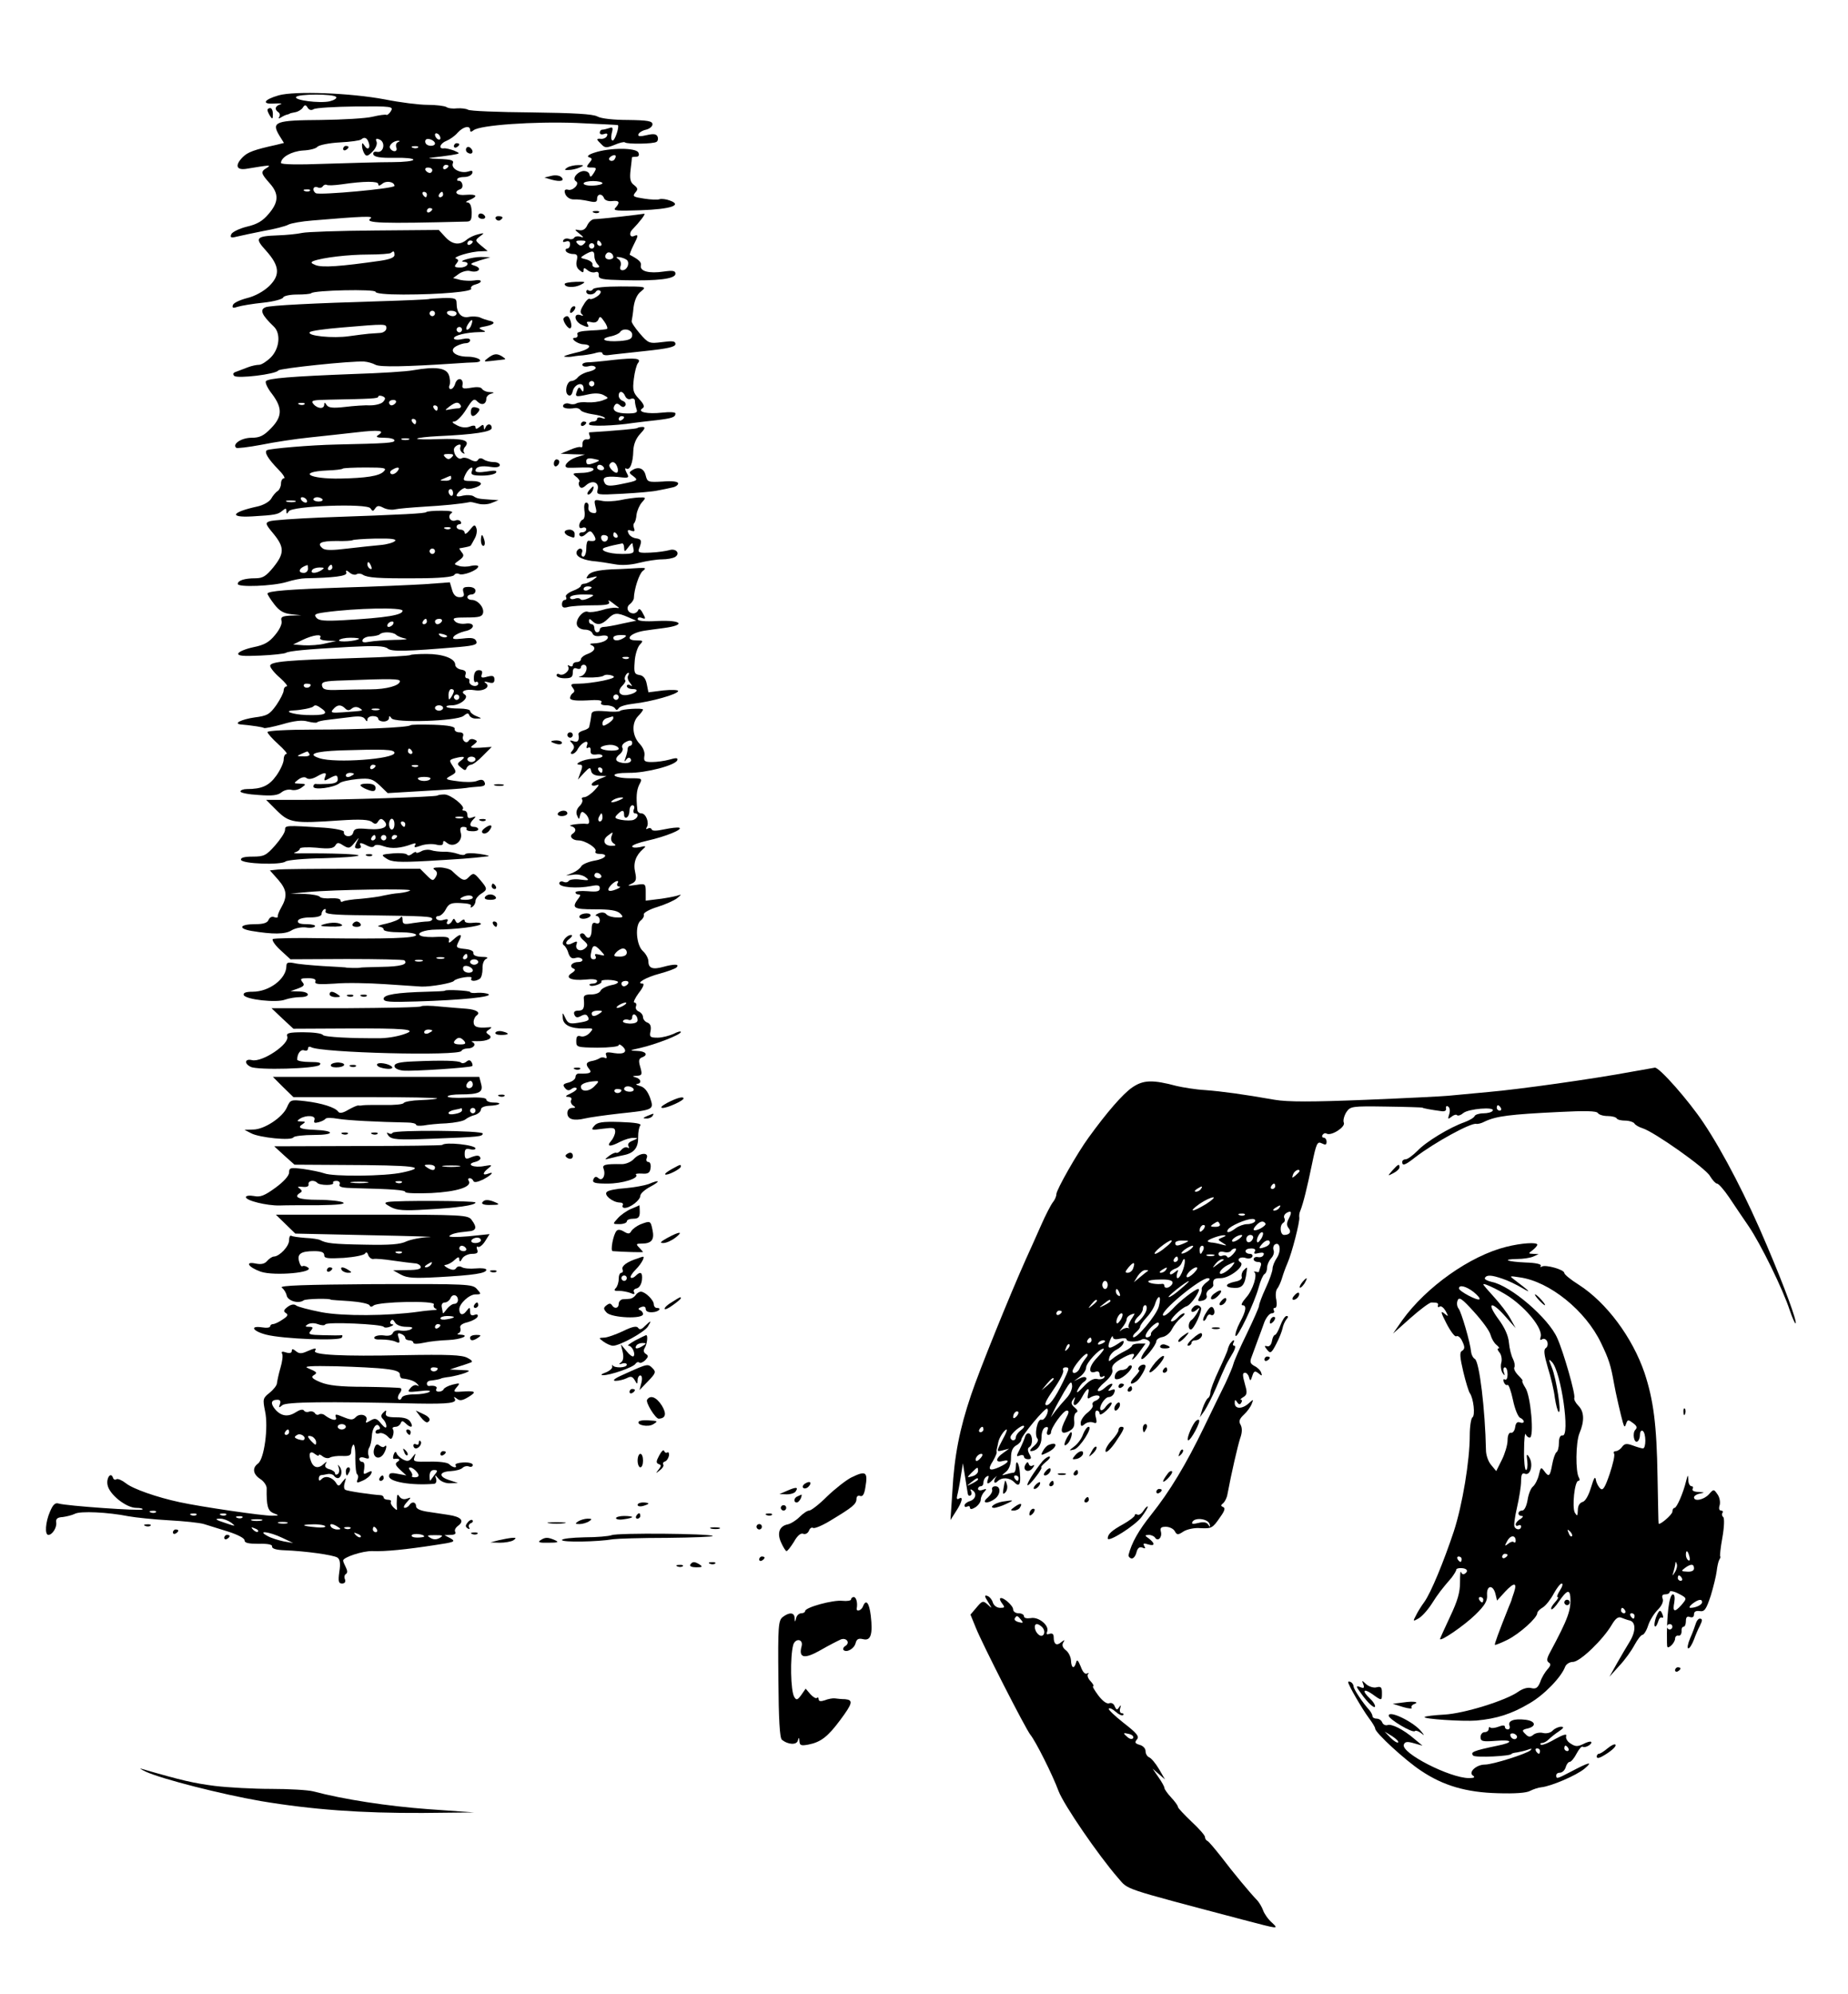 
<svg version="1.0" xmlns="http://www.w3.org/2000/svg"
 width="684pt" height="738pt" viewBox="0 0 684 738"
 preserveAspectRatio="xMidYMid meet">

<g transform="translate(0,738) scale(0.1,-0.1)"
fill="#000000" stroke="none">
<path d="M1031 7027 c-56 -16 -64 -34 -14 -30 21 1 30 0 21 -3 -20 -6 -23 -19
-8 -29 6 -4 7 -11 4 -17 -5 -7 -2 -8 7 -2 8 5 17 9 22 10 4 1 8 2 10 4 1 1 11
3 21 5 10 2 23 10 27 17 7 11 11 11 18 -1 6 -9 14 -10 22 -5 8 5 78 9 156 10
133 1 140 0 130 -17 -6 -10 -14 -16 -17 -14 -3 2 -26 -1 -51 -7 -24 -6 -110
-11 -191 -12 -168 -1 -184 -7 -155 -56 l18 -29 -28 -7 c-82 -18 -106 -27 -124
-45 -30 -30 -25 -49 11 -44 91 15 95 15 78 4 -24 -14 -23 -20 10 -57 35 -39
34 -70 -4 -114 -22 -26 -42 -38 -81 -47 -28 -7 -54 -20 -57 -28 -5 -12 -1 -14
19 -9 13 3 58 13 99 21 41 7 84 18 94 24 10 5 49 12 88 15 189 16 228 17 216
8 -26 -18 40 -20 354 -12 17 0 20 6 20 35 -1 24 -6 35 -16 36 -9 0 -5 4 8 9
33 14 27 22 -13 19 -35 -4 -49 11 -21 21 14 5 8 33 -8 31 -3 -1 -5 2 -3 7 1 4
13 7 26 7 13 0 26 6 29 14 3 9 -1 11 -16 6 -28 -8 -63 11 -56 30 5 12 -5 15
-52 17 -36 1 -45 3 -24 5 19 2 51 6 70 9 35 6 35 6 10 17 -14 5 -31 9 -37 8
-22 -3 -14 19 10 28 12 5 31 18 41 30 21 23 46 28 46 10 0 -8 4 -8 13 -1 23
19 222 33 380 27 84 -4 153 -7 154 -8 6 -6 -11 -57 -19 -57 -6 0 -7 11 -4 26
6 22 4 25 -9 20 -9 -3 -21 -6 -26 -6 -5 0 -9 -5 -9 -11 0 -6 7 -8 16 -5 10 4
14 1 11 -6 -2 -7 -12 -12 -21 -12 -20 2 -20 -1 0 -20 13 -14 19 -14 49 -2 18
8 36 12 38 9 8 -7 105 -6 117 2 5 3 7 12 4 19 -4 10 -14 12 -40 6 -25 -6 -34
-5 -31 3 2 6 14 14 28 17 13 3 24 12 24 20 0 12 -18 15 -90 16 -53 0 -100 5
-114 13 -16 9 -86 13 -245 15 -121 1 -227 5 -234 10 -7 4 -25 6 -40 5 -15 -2
-33 0 -40 5 -7 4 -38 8 -70 8 -31 0 -102 9 -157 20 -127 24 -334 32 -394 15z
m213 -6 c4 -5 -8 -12 -24 -16 -38 -8 -132 4 -124 16 7 12 141 12 148 0z m386
-152 c0 -6 -4 -7 -10 -4 -5 3 -10 11 -10 16 0 6 5 7 10 4 6 -3 10 -11 10 -16z
m-266 -15 c9 -22 -3 -32 -14 -14 -9 13 -10 13 -10 0 0 -8 4 -21 9 -29 7 -11
13 -9 30 8 11 11 18 27 15 36 -5 11 -2 14 10 9 24 -9 17 -50 -8 -46 -11 2 -16
-1 -14 -10 4 -9 25 -13 77 -12 39 1 71 -2 71 -7 0 -5 -35 -9 -77 -9 -43 0
-153 -3 -245 -6 -105 -4 -168 -3 -168 3 0 21 39 43 81 46 24 1 49 7 54 14 6 6
43 14 83 16 40 2 75 7 79 11 11 10 21 7 27 -10z m246 -5 c0 -11 -27 -12 -34 0
-3 4 -3 11 0 14 8 8 34 -3 34 -14z m-137 5 c-7 -3 -9 -12 -6 -20 6 -16 -13
-19 -23 -3 -7 11 13 29 31 28 6 0 5 -3 -2 -5z m74 -20 c-3 -3 -12 -4 -19 -1
-8 3 -5 6 6 6 11 1 17 -2 13 -5z m113 -68 c0 -3 -4 -8 -10 -11 -5 -3 -10 -1
-10 4 0 6 5 11 10 11 6 0 10 -2 10 -4z m-60 -16 c0 -5 -4 -10 -9 -10 -6 0 -13
5 -16 10 -3 6 1 10 9 10 9 0 16 -4 16 -10z m-200 -51 c0 -8 5 -7 15 1 15 13
45 7 45 -8 0 -10 -277 -35 -291 -27 -15 10 -10 28 6 22 8 -4 17 -2 20 4 4 5
10 7 14 5 4 -3 29 -2 57 2 82 12 134 12 134 1z m-253 -25 c-3 -3 -12 -4 -19
-1 -8 3 -5 6 6 6 11 1 17 -2 13 -5z m433 -14 c0 -5 -2 -10 -4 -10 -3 0 -8 5
-11 10 -3 6 -1 10 4 10 6 0 11 -4 11 -10z m60 0 c0 -5 -5 -10 -11 -10 -5 0 -7
5 -4 10 3 6 8 10 11 10 2 0 4 -4 4 -10z m-40 -54 c0 -3 -4 -8 -10 -11 -5 -3
-10 -1 -10 4 0 6 5 11 10 11 6 0 10 -2 10 -4z"/>
<path d="M1270 6829 c0 -5 5 -7 10 -4 6 3 10 8 10 11 0 2 -4 4 -10 4 -5 0 -10
-5 -10 -11z"/>
<path d="M990 6973 c0 -5 5 -15 10 -23 8 -12 10 -11 10 8 0 12 -4 22 -10 22
-5 0 -10 -3 -10 -7z"/>
<path d="M1680 6839 c0 -5 5 -7 10 -4 6 3 10 8 10 11 0 2 -4 4 -10 4 -5 0 -10
-5 -10 -11z"/>
<path d="M1726 6832 c-3 -6 -1 -14 5 -17 15 -10 25 3 12 16 -7 7 -13 7 -17 1z"/>
<path d="M2200 6815 c-22 -7 -29 -14 -20 -17 13 -4 13 -7 1 -21 -12 -15 -11
-17 8 -17 19 0 20 -2 9 -20 -10 -16 -14 -17 -16 -6 -2 9 -12 14 -24 13 -24 -4
-41 -29 -26 -38 15 -9 -12 -37 -30 -31 -6 2 -12 0 -12 -5 0 -18 17 -32 35 -31
11 1 35 -2 53 -6 26 -6 32 -4 32 8 0 20 19 21 26 2 3 -7 16 -12 30 -10 27 3
30 -5 12 -25 -11 -11 6 -12 94 -9 112 4 155 19 107 36 -13 5 -30 7 -37 5 -7
-3 -33 -2 -58 2 -39 6 -44 8 -33 22 11 12 10 17 -4 28 -14 10 -17 23 -13 57 3
23 5 44 5 46 1 1 8 2 16 2 9 0 12 6 8 15 -7 19 -107 19 -163 0z m75 -24 c-3
-6 -11 -8 -17 -5 -6 4 -5 9 3 15 16 10 23 4 14 -10z m-45 -89 c0 -4 -16 -8
-35 -9 -19 -1 -35 3 -35 8 0 5 16 9 35 9 19 0 35 -4 35 -8z"/>
<path d="M2100 6760 c-12 -8 -12 -10 5 -9 11 0 29 4 40 9 18 8 18 9 -5 9 -14
0 -32 -4 -40 -9z"/>
<path d="M2040 6729 l-25 -6 27 -8 c33 -9 50 -4 35 10 -7 6 -23 8 -37 4z"/>
<path d="M2198 6593 c7 -3 16 -2 19 1 4 3 -2 6 -13 5 -11 0 -14 -3 -6 -6z"/>
<path d="M1770 6580 c0 -5 7 -10 16 -10 8 0 12 5 9 10 -3 6 -10 10 -16 10 -5
0 -9 -4 -9 -10z"/>
<path d="M2295 6578 c-44 -5 -87 -9 -95 -9 -9 0 -20 -10 -26 -22 -6 -14 -16
-21 -29 -19 -20 4 -20 3 0 -13 16 -13 17 -16 3 -11 -10 3 -20 1 -23 -4 -3 -5
-12 -7 -19 -4 -8 3 -17 1 -21 -5 -3 -7 0 -8 9 -5 11 4 16 0 16 -10 0 -9 -5
-16 -11 -16 -5 0 -7 -4 -4 -10 3 -5 15 -10 26 -10 15 0 18 -5 14 -23 -4 -15
-1 -28 9 -36 13 -11 16 -11 16 -1 0 10 3 10 15 0 8 -7 21 -10 29 -7 8 3 13 -1
12 -11 -1 -15 12 -17 94 -19 126 -3 190 5 190 24 0 11 -9 13 -44 8 -53 -8 -88
1 -84 22 3 13 -7 22 -41 40 -1 1 4 16 13 34 20 39 20 43 1 35 -14 -5 -17 12
-5 24 28 29 52 60 44 59 -5 -1 -45 -6 -89 -11z m-133 -100 c-9 -9 -15 -9 -24
0 -9 9 -7 12 12 12 19 0 21 -3 12 -12z m63 2 c3 -5 1 -10 -4 -10 -6 0 -11 5
-11 10 0 6 2 10 4 10 3 0 8 -4 11 -10z m-25 -10 c0 -5 -4 -10 -10 -10 -5 0
-10 5 -10 10 0 6 5 10 10 10 6 0 10 -4 10 -10z m0 -38 c0 -10 5 -23 12 -30 9
-9 8 -12 -5 -12 -9 0 -16 5 -14 12 1 6 -9 14 -23 18 -24 6 -24 6 -5 18 28 16
35 15 35 -6z m70 -3 c0 -5 -7 -9 -15 -9 -15 0 -20 12 -9 23 8 8 24 -1 24 -14z
m52 -13 c9 -13 -2 -36 -18 -36 -8 0 -11 6 -7 16 3 9 0 20 -8 25 -11 8 -9 9 6
7 11 -2 23 -7 27 -12z"/>
<path d="M1835 6570 c4 -6 11 -8 16 -5 14 9 11 15 -7 15 -8 0 -12 -5 -9 -10z"/>
<path d="M1118 6518 c-18 -4 -59 -8 -90 -9 -82 -3 -86 -10 -43 -57 50 -56 53
-90 11 -131 -20 -19 -52 -37 -81 -44 -27 -7 -51 -18 -53 -26 -4 -11 1 -12 19
-6 13 4 55 11 94 15 38 4 71 13 73 19 2 6 25 11 51 11 26 0 50 2 53 5 10 11
238 16 238 5 0 -6 39 -10 103 -10 138 0 258 11 251 22 -3 5 3 12 15 15 30 8
26 21 -4 15 -13 -2 -37 -1 -51 2 l-27 7 22 16 c12 8 30 13 41 10 29 -8 47 9
19 19 -22 7 -21 8 16 20 l40 12 -35 1 c-33 0 -90 -17 -62 -18 24 -2 11 -21
-14 -21 -22 0 -24 3 -15 14 9 11 9 15 -1 19 -16 5 56 27 92 27 l25 1 -24 20
c-23 19 -23 20 -5 34 18 13 18 14 -6 8 -14 -3 -32 -12 -40 -18 -27 -24 -55
-21 -81 7 l-25 27 -237 -2 c-130 -1 -251 -5 -269 -9z m632 -32 c0 -3 -4 -8
-10 -11 -5 -3 -10 -1 -10 4 0 6 5 11 10 11 6 0 10 -2 10 -4z m-290 -50 c0 -9
-18 -16 -52 -21 -147 -21 -215 -26 -240 -16 -17 7 -19 10 -8 15 35 13 130 24
203 24 43 0 81 3 84 6 10 9 13 7 13 -8z"/>
<path d="M2090 6329 c0 -13 35 -15 59 -3 21 11 20 12 -18 11 -23 -1 -41 -4
-41 -8z"/>
<path d="M2195 6310 c-4 -6 -11 -8 -16 -5 -5 4 -9 1 -9 -4 0 -14 27 -14 35 -1
4 6 11 8 16 4 6 -3 1 -13 -11 -21 -12 -8 -24 -12 -27 -9 -4 3 -14 -6 -23 -22
-12 -19 -14 -29 -6 -35 7 -6 4 -7 -6 -3 -25 8 -23 -20 1 -34 26 -13 34 -13 25
2 -5 7 0 9 14 6 13 -4 23 0 27 10 5 13 8 12 21 -7 9 -12 14 -25 11 -28 -3 -2
-30 -5 -60 -6 -39 -2 -53 -6 -50 -14 3 -7 -1 -13 -8 -13 -22 0 7 -23 30 -24
40 -2 22 -21 -31 -32 -29 -7 -46 -13 -38 -14 8 -1 20 -1 25 0 6 1 24 4 42 5
17 2 41 6 52 10 12 3 21 2 21 -3 0 -5 10 -8 23 -6 12 2 73 8 135 15 84 9 112
15 112 26 0 11 -11 12 -49 7 -48 -6 -51 -5 -83 32 -18 21 -32 42 -30 46 1 5 5
28 7 51 4 27 13 48 28 59 21 17 19 18 -75 18 -55 0 -100 -4 -103 -10z m145
-169 c0 -15 -9 -20 -46 -23 -55 -4 -79 7 -35 17 17 3 33 11 36 16 11 17 45 10
45 -10z"/>
<path d="M1586 6273 c-1 -1 -85 -5 -186 -8 -235 -7 -400 -15 -417 -22 -23 -9
-14 -29 30 -71 27 -25 22 -81 -10 -114 -15 -15 -35 -28 -44 -28 -10 0 -28 -4
-41 -9 -13 -5 -32 -12 -42 -16 -13 -4 -16 -9 -9 -16 11 -11 154 6 163 20 5 8
272 36 318 33 13 -1 31 -6 42 -12 17 -9 113 -7 295 5 28 2 60 4 73 4 39 2 13
21 -27 21 -47 0 -72 23 -42 39 11 6 27 11 35 11 9 0 16 5 16 11 0 7 -11 8 -30
4 -17 -4 -30 -2 -30 3 0 11 46 22 94 23 25 0 27 2 11 8 -16 7 -14 9 15 14 32
7 36 16 8 21 -7 2 -21 6 -31 11 -9 4 -29 5 -43 2 -27 -5 -44 15 -44 51 0 18
-6 20 -51 19 -28 -1 -52 -3 -53 -4z m24 -53 c0 -5 -4 -10 -10 -10 -5 0 -10 5
-10 10 0 6 5 10 10 10 6 0 10 -4 10 -10z m80 0 c0 -5 -6 -10 -14 -10 -8 0 -18
5 -21 10 -3 6 3 10 14 10 12 0 21 -4 21 -10z m54 -44 c-3 -9 -10 -16 -15 -16
-5 0 -4 9 3 20 14 22 21 20 12 -4z m-314 -11 c0 -8 -10 -16 -22 -17 -13 -1
-32 -2 -43 -3 -11 -1 -44 -5 -72 -9 -60 -9 -160 1 -146 15 5 5 58 12 118 17
166 14 165 14 165 -3z m280 -5 c0 -5 -4 -10 -10 -10 -5 0 -10 5 -10 10 0 6 5
10 10 10 6 0 10 -4 10 -10z"/>
<path d="M2117 6243 c-4 -3 -7 -11 -7 -17 0 -6 5 -5 12 2 6 6 9 14 7 17 -3 3
-9 2 -12 -2z"/>
<path d="M2086 6202 c-5 -9 19 -44 26 -36 8 7 -3 44 -13 44 -4 0 -10 -3 -13
-8z"/>
<path d="M1806 6055 c-17 -13 -16 -14 10 -11 16 2 36 4 44 5 13 1 13 2 0 11
-20 13 -32 12 -54 -5z"/>
<path d="M2270 6048 c-41 -5 -85 -9 -97 -9 -13 -1 -20 -6 -17 -11 3 -5 14 -6
24 -3 10 3 21 1 24 -4 4 -5 -7 -12 -23 -16 -16 -3 -35 -13 -42 -21 -6 -8 -17
-14 -24 -14 -17 0 -27 -42 -12 -52 8 -5 14 1 17 15 7 27 40 36 40 10 0 -14 -2
-15 -9 -5 -6 11 -10 10 -15 -4 -9 -23 -6 -24 39 -14 25 6 46 5 59 -2 20 -11
20 -11 -4 -20 -14 -5 -38 -8 -55 -7 -17 2 -35 0 -42 -4 -6 -4 -18 -4 -26 -1
-8 3 -18 1 -22 -5 -6 -11 14 -16 44 -11 8 1 17 -3 20 -8 3 -5 23 -12 44 -15
21 -3 41 -8 45 -13 4 -4 -1 -4 -10 -1 -10 4 -18 2 -18 -3 0 -6 -7 -10 -15 -10
-8 0 -15 -4 -15 -10 0 -9 94 -6 165 5 17 2 55 7 85 10 58 7 70 11 70 25 0 5
-22 6 -49 3 -54 -6 -94 2 -73 16 9 5 6 15 -13 35 -22 23 -24 33 -19 74 3 25
10 52 15 58 15 18 -8 21 -91 12z m-70 -88 c0 -5 -4 -10 -10 -10 -5 0 -10 5
-10 10 0 6 5 10 10 10 6 0 10 -4 10 -10z m114 -46 c4 -9 13 -14 21 -10 9 3 15
0 15 -8 0 -8 3 -21 6 -30 5 -13 -2 -16 -34 -16 -41 0 -59 11 -47 30 5 8 11 8
20 0 9 -8 15 -8 20 0 3 5 -1 13 -9 16 -9 3 -16 12 -16 20 0 19 16 18 24 -2z
m-4 -78 c0 -3 -4 -8 -10 -11 -5 -3 -10 -1 -10 4 0 6 5 11 10 11 6 0 10 -2 10
-4z"/>
<path d="M1530 6010 c-25 -5 -124 -11 -220 -14 -233 -9 -319 -16 -326 -27 -3
-6 7 -27 23 -47 39 -52 38 -84 -4 -127 -27 -28 -42 -35 -72 -35 -37 0 -72 -23
-57 -37 3 -3 45 2 93 11 49 10 129 22 178 27 50 5 128 14 174 19 85 10 108 7
81 -10 -11 -7 -5 -10 23 -10 20 0 37 -4 37 -10 0 -9 -27 -11 -215 -15 -96 -2
-246 -15 -257 -21 -11 -7 4 -32 42 -71 18 -18 27 -33 21 -33 -6 0 -11 -9 -11
-20 0 -10 -6 -23 -12 -27 -7 -4 -18 -17 -24 -28 -6 -11 -28 -24 -50 -29 -97
-21 -109 -42 -21 -37 85 5 95 7 111 20 13 11 16 11 16 0 0 -12 2 -12 9 -1 12
20 290 30 302 11 8 -12 10 -12 18 0 7 10 13 11 30 2 11 -6 31 -9 43 -6 13 3
61 7 108 10 70 4 134 10 169 17 3 1 17 -2 31 -6 14 -4 37 -3 50 3 l25 10 -30
2 c-45 3 -49 4 -63 13 -7 4 -24 5 -38 2 -13 -4 -24 -4 -24 0 0 10 28 33 33 27
9 -8 57 6 57 17 0 6 -15 10 -34 10 -33 0 -34 1 -23 25 13 26 33 35 23 10 -4
-12 4 -15 39 -15 24 0 47 5 51 11 5 8 -6 9 -35 4 -25 -4 -41 -3 -41 3 0 15 21
20 58 14 20 -3 32 0 32 7 0 6 -10 11 -22 11 -13 0 -30 4 -38 10 -9 6 -17 5
-21 -2 -4 -7 -13 -7 -28 1 -12 7 -26 9 -32 5 -12 -7 -29 12 -29 32 0 7 7 14
14 17 10 4 13 1 10 -7 -3 -8 1 -17 8 -22 7 -4 10 -4 6 1 -4 4 -3 15 4 22 19
24 -7 31 -99 28 -47 -2 -82 -1 -79 2 3 3 38 7 78 9 134 6 198 16 198 30 0 17
-17 18 -23 2 -4 -10 -6 -9 -6 1 -1 11 -4 11 -16 1 -10 -8 -15 -9 -15 -1 0 7
-8 8 -22 2 -15 -5 -32 -3 -48 6 -16 8 -19 13 -9 13 9 0 29 20 44 44 24 39 30
43 42 30 16 -16 33 -10 33 11 0 7 8 16 18 18 13 4 12 5 -5 6 -12 0 -25 6 -29
12 -4 7 -20 8 -41 4 -29 -5 -34 -3 -31 11 4 25 -19 29 -27 5 -3 -12 -11 -21
-17 -21 -5 0 -8 7 -4 15 3 8 2 25 -3 38 -10 26 -50 31 -131 17z m-111 -116
c-6 -8 -28 -14 -48 -14 -20 1 -62 -2 -95 -6 -44 -5 -60 -3 -67 7 -6 10 -9 11
-9 2 0 -18 -25 -16 -40 2 -11 13 -3 15 61 16 154 3 179 4 179 11 0 4 7 5 15 2
12 -5 13 -9 4 -20z m46 -4 c-3 -5 -10 -10 -16 -10 -5 0 -9 5 -9 10 0 6 7 10
16 10 8 0 12 -4 9 -10z m-338 -6 c-3 -3 -12 -4 -19 -1 -8 3 -5 6 6 6 11 1 17
-2 13 -5z m578 -4 c3 -5 0 -10 -7 -11 -7 0 -22 -2 -33 -4 -20 -4 -20 -4 -1 11
23 17 33 18 41 4z m-85 -10 c0 -5 -2 -10 -4 -10 -3 0 -8 5 -11 10 -3 6 -1 10
4 10 6 0 11 -4 11 -10z m-80 -50 c0 -5 -2 -10 -4 -10 -3 0 -8 5 -11 10 -3 6
-1 10 4 10 6 0 11 -4 11 -10z m-27 -67 c-7 -2 -19 -2 -25 0 -7 3 -2 5 12 5 14
0 19 -2 13 -5z m159 -65 c-9 -9 -15 -9 -24 0 -9 9 -7 12 12 12 19 0 21 -3 12
-12z m-252 -53 c-17 -17 -66 -24 -160 -26 -118 -2 -160 25 -48 30 29 1 55 4
57 7 2 2 41 4 85 4 71 0 79 -2 66 -15z m50 0 c-7 -8 -17 -12 -22 -9 -6 4 -5
10 3 15 22 14 33 10 19 -6z m200 -25 c0 -5 -10 -10 -22 -9 -22 0 -22 1 -3 9
11 5 21 9 23 9 1 1 2 -3 2 -9z m7 -55 c0 -8 -4 -12 -9 -9 -4 3 -8 9 -8 15 0 5
4 9 8 9 5 0 9 -7 9 -15z m-542 -25 c3 -5 2 -10 -4 -10 -5 0 -13 5 -16 10 -3 6
-2 10 4 10 5 0 13 -4 16 -10z m59 2 c2 -4 -4 -8 -15 -8 -10 0 -19 4 -19 8 0 4
6 8 14 8 8 0 17 -4 20 -8z m-101 -9 c-7 -2 -21 -2 -30 0 -10 3 -4 5 12 5 17 0
24 -2 18 -5z"/>
<path d="M1743 5859 c-2 -22 10 -25 26 -5 9 11 7 15 -7 18 -12 4 -18 -1 -19
-13z"/>
<path d="M2150 5809 c0 -5 5 -7 10 -4 6 3 10 8 10 11 0 2 -4 4 -10 4 -5 0 -10
-5 -10 -11z"/>
<path d="M2359 5796 c-3 -3 -71 -9 -178 -16 -2 0 -1 -6 2 -14 3 -8 -1 -13 -11
-12 -10 1 -16 -6 -16 -16 1 -10 -2 -16 -6 -13 -4 3 -23 -2 -41 -10 l-34 -14
45 -2 45 -1 -32 -10 c-32 -11 -53 -37 -30 -39 7 0 32 0 56 1 29 1 41 -2 37 -9
-4 -6 -24 -11 -44 -11 -33 -1 -35 -2 -20 -14 10 -7 15 -16 12 -19 -3 -3 -3
-11 1 -17 5 -8 12 -7 25 5 23 20 49 10 42 -17 -5 -20 -2 -20 94 -15 54 3 113
8 129 12 17 3 40 8 53 11 12 2 22 9 22 15 0 7 -21 10 -57 7 -54 -3 -57 -2 -63
22 -6 27 -27 35 -50 20 -13 -8 -12 -11 5 -23 18 -14 15 -16 -39 -27 -47 -10
-60 -9 -67 1 -13 22 0 28 47 24 43 -5 44 -4 33 16 -6 12 -7 19 -1 15 13 -8 25
20 26 66 1 24 10 46 26 63 17 18 20 25 8 25 -8 0 -17 -2 -19 -4z m-154 -127
c-29 -11 -35 -10 -35 5 0 9 8 12 27 8 25 -5 25 -6 8 -13z m79 -15 c4 -9 4 -19
1 -22 -7 -8 -35 19 -29 29 8 14 21 11 28 -7z m-49 -4 c3 -5 -1 -10 -9 -10 -9
0 -16 5 -16 10 0 6 4 10 9 10 6 0 13 -4 16 -10z"/>
<path d="M2050 5664 c0 -8 5 -12 10 -9 6 3 10 10 10 16 0 5 -4 9 -10 9 -5 0
-10 -7 -10 -16z"/>
<path d="M2180 5565 c-7 -9 -8 -15 -2 -15 5 0 12 7 16 15 3 8 4 15 2 15 -2 0
-9 -7 -16 -15z"/>
<path d="M2295 5529 c-22 -4 -53 -6 -69 -2 -27 5 -28 4 -22 -22 6 -22 4 -26
-11 -23 -11 2 -17 11 -15 21 2 9 -2 17 -8 17 -7 0 -9 -12 -7 -29 3 -17 0 -32
-6 -34 -5 -1 -11 -10 -13 -19 -1 -11 3 -15 12 -11 8 3 14 0 14 -6 0 -6 -7 -11
-16 -11 -8 0 -12 -5 -9 -11 5 -7 13 -5 24 5 15 14 18 13 29 -4 12 -20 6 -25
-20 -21 -5 0 -8 -12 -8 -29 0 -16 -5 -30 -11 -30 -6 0 -9 7 -5 15 6 15 -9 21
-18 7 -10 -17 12 -32 55 -38 24 -2 62 -8 84 -12 25 -5 59 -3 90 5 28 7 66 13
85 13 19 0 41 4 49 9 20 13 3 33 -22 25 -11 -3 -42 -8 -69 -9 -42 -2 -48 0
-43 14 12 30 10 36 -12 39 -12 2 -24 10 -27 19 -5 11 -2 14 10 9 11 -4 15 -2
11 8 -3 8 -3 17 0 20 4 3 8 18 9 32 2 14 11 35 20 45 16 18 16 19 -12 18 -16
-1 -47 -5 -69 -10z m-10 -129 c3 -5 1 -10 -4 -10 -6 0 -11 5 -11 10 0 6 2 10
4 10 3 0 8 -4 11 -10z m-35 -9 c0 -17 -18 -21 -24 -6 -3 9 0 15 9 15 8 0 15
-4 15 -9z m60 -38 c1 -16 2 -16 15 1 8 11 15 18 16 15 0 -2 2 -12 4 -21 3 -15
-4 -18 -43 -18 -51 0 -89 15 -62 24 14 5 47 12 63 15 4 0 7 -7 7 -16z"/>
<path d="M1578 5485 c-5 -5 -71 -9 -387 -20 -96 -4 -183 -10 -193 -14 -17 -6
-16 -10 14 -46 41 -50 41 -73 0 -124 -27 -33 -39 -41 -67 -41 -39 0 -65 -8
-65 -21 0 -13 130 -8 180 7 25 8 57 14 70 14 105 2 155 8 152 20 -3 11 0 11
12 1 8 -7 20 -10 26 -6 5 3 16 3 23 -2 18 -11 56 -14 202 -13 82 0 132 5 136
12 4 6 12 7 18 4 13 -8 71 14 71 28 0 4 -12 5 -26 2 -14 -4 -35 -4 -46 0 -19
6 -19 6 2 21 16 12 19 18 9 29 -6 8 -10 14 -8 15 2 0 12 2 22 4 11 2 20 5 20
7 1 2 8 13 14 25 7 12 10 30 6 39 -5 14 -8 13 -24 -7 -10 -13 -19 -18 -19 -11
0 6 -7 12 -15 12 -8 0 -15 5 -15 10 0 6 5 10 11 10 5 0 8 4 4 10 -3 5 -12 7
-19 4 -19 -7 -32 16 -15 27 9 6 -4 9 -37 9 -28 0 -53 -2 -56 -5z m89 -61 c-3
-3 -12 -4 -19 -1 -8 3 -5 6 6 6 11 1 17 -2 13 -5z m-205 -46 c-6 -6 -30 -13
-54 -15 -24 -2 -79 -8 -122 -13 -56 -7 -83 -7 -92 1 -23 19 -7 27 51 27 31 -1
57 1 60 3 2 2 40 5 86 6 58 1 78 -2 71 -9z m148 -38 c0 -5 -4 -10 -10 -10 -5
0 -10 5 -10 10 0 6 5 10 10 10 6 0 10 -4 10 -10z m-236 -56 c3 -8 2 -12 -4 -9
-6 3 -10 10 -10 16 0 14 7 11 14 -7z m-234 -9 c0 -8 -7 -15 -15 -15 -26 0 -18
20 13 29 1 1 2 -6 2 -14z m90 5 c0 -5 -5 -10 -11 -10 -5 0 -7 5 -4 10 3 6 8
10 11 10 2 0 4 -4 4 -10z m-40 -10 c-20 -13 -43 -13 -35 0 3 6 16 10 28 10 18
0 19 -2 7 -10z"/>
<path d="M2090 5411 c0 -5 7 -12 16 -15 21 -8 21 -8 21 9 0 8 -9 15 -19 15
-10 0 -18 -4 -18 -9z"/>
<path d="M1780 5380 c0 -11 4 -20 9 -20 5 0 7 9 4 20 -3 11 -7 20 -9 20 -2 0
-4 -9 -4 -20z"/>
<path d="M2263 5273 c-51 -3 -75 -9 -85 -20 -11 -15 -10 -16 12 -10 24 6 24 5
6 -8 -11 -8 -26 -15 -33 -15 -7 0 -13 -4 -13 -8 0 -4 -14 -13 -31 -19 -17 -7
-28 -17 -24 -22 3 -6 1 -11 -4 -11 -6 0 -11 -7 -11 -16 0 -12 6 -15 23 -10 12
3 53 6 90 6 52 0 66 3 61 13 -5 7 -1 7 12 -3 10 -8 21 -16 24 -18 3 -2 -2 -3
-10 -1 -8 1 -32 -2 -53 -9 -21 -6 -44 -9 -51 -6 -18 7 -48 -30 -40 -50 3 -9
16 -16 29 -16 13 0 25 -6 28 -14 3 -9 15 -12 31 -9 14 3 26 1 26 -5 0 -12 -23
-22 -53 -23 -12 0 -16 -3 -9 -6 20 -8 14 -23 -13 -33 -14 -5 -25 -14 -25 -20
0 -5 -7 -10 -15 -10 -8 0 -15 -5 -15 -11 0 -5 -5 -7 -12 -3 -6 4 -8 3 -5 -3 9
-14 -19 -37 -33 -28 -5 3 -10 1 -10 -4 0 -6 14 -11 30 -11 24 0 30 4 30 21 0
15 5 19 15 15 8 -3 15 -1 15 4 0 6 5 10 10 10 21 0 10 -39 -12 -43 -13 -2 -1
-4 27 -4 27 -1 54 2 60 7 5 4 19 4 30 0 15 -5 8 -10 -33 -19 -29 -6 -69 -11
-89 -11 -29 0 -33 -2 -24 -14 8 -10 9 -16 1 -21 -5 -3 -10 -12 -10 -18 0 -8
19 -11 61 -9 43 3 59 1 55 -7 -5 -7 2 -11 18 -11 14 0 28 -5 32 -11 5 -8 8 -8
14 0 3 7 29 14 56 17 63 7 164 35 164 47 0 4 -25 5 -55 2 l-55 -7 -6 30 c-4
21 -13 32 -27 34 -19 3 -21 9 -18 48 1 25 10 53 18 63 15 16 14 17 -10 17 -48
0 -27 27 28 36 11 2 44 6 73 10 82 11 66 30 -23 26 -49 -3 -75 0 -75 7 0 6 7
8 16 4 14 -5 15 -3 3 18 -7 14 -14 19 -17 11 -2 -6 -10 -12 -17 -12 -21 0 -30
22 -14 34 8 6 14 16 15 21 1 36 20 92 33 102 14 11 11 12 -14 11 -16 -1 -62
-4 -102 -5z m-73 -67 c0 -2 -7 -6 -15 -10 -8 -3 -15 -1 -15 4 0 6 7 10 15 10
8 0 15 -2 15 -4z m-10 -39 c-14 -7 -28 -9 -31 -5 -3 5 -13 6 -22 2 -10 -3 -17
-1 -17 5 0 6 19 11 48 11 45 0 46 -1 22 -13z m145 -71 l30 -13 -53 -11 c-29
-7 -60 -12 -67 -12 -8 0 -15 -4 -15 -10 0 -5 -4 -10 -10 -10 -5 0 -10 7 -10
15 0 8 -4 15 -10 15 -5 0 -10 5 -10 12 0 9 3 9 12 0 17 -17 35 -15 58 8 23 23
34 24 75 6z m-15 -76 c-20 -13 -40 -13 -40 0 0 6 12 10 28 10 21 0 24 -2 12
-10z m17 -76 c-3 -3 -12 -4 -19 -1 -8 3 -5 6 6 6 11 1 17 -2 13 -5z m-2 -64
c-4 -6 -1 -18 7 -27 9 -12 9 -15 1 -9 -7 4 -13 2 -13 -3 0 -6 10 -11 22 -11
28 0 12 -17 -21 -22 -29 -4 -38 14 -17 35 8 8 13 17 10 20 -6 6 4 27 12 27 3
0 2 -5 -1 -10z m-35 -80 c0 -5 -4 -10 -10 -10 -5 0 -10 5 -10 10 0 6 5 10 10
10 6 0 10 -4 10 -10z"/>
<path d="M1570 5218 c-52 -3 -185 -9 -295 -12 -207 -7 -285 -13 -285 -23 0 -3
11 -21 25 -39 19 -25 35 -34 63 -37 l37 -4 -39 -1 c-32 -2 -38 -5 -34 -20 3
-10 -7 -32 -24 -52 -22 -27 -40 -37 -80 -45 -28 -6 -53 -16 -56 -23 -3 -9 16
-11 82 -8 47 2 89 7 94 10 12 7 72 13 234 22 96 5 131 4 143 -6 14 -12 67 -11
267 6 54 5 66 9 61 21 -5 12 -17 14 -50 10 -34 -4 -41 -2 -33 8 6 7 24 15 40
19 39 7 41 34 2 28 -16 -2 -33 2 -39 10 -10 11 -2 13 45 13 46 0 57 3 60 17 4
21 -20 48 -42 48 -9 0 -16 5 -16 10 0 6 7 10 15 10 8 0 15 6 15 14 0 8 -10 14
-25 14 -20 0 -24 -4 -20 -19 5 -14 1 -19 -14 -19 -14 0 -23 9 -28 28 l-8 27
-95 -7z m-80 -98 c0 -16 -58 -26 -217 -35 -71 -4 -93 -2 -102 9 -10 12 -5 15
31 20 117 16 288 19 288 6z m90 -40 c0 -5 -5 -10 -11 -10 -5 0 -7 5 -4 10 3 6
8 10 11 10 2 0 4 -4 4 -10z m55 0 c-3 -5 -10 -10 -16 -10 -5 0 -9 5 -9 10 0 6
7 10 16 10 8 0 12 -4 9 -10z m-180 -10 c-3 -5 -11 -10 -16 -10 -6 0 -7 5 -4
10 3 6 11 10 16 10 6 0 7 -4 4 -10z m11 -39 c5 -5 20 -11 34 -14 14 -2 -4 -5
-40 -5 -36 -1 -78 -4 -93 -7 -21 -4 -28 -2 -25 7 3 7 16 13 31 13 14 1 29 4
33 8 10 10 48 9 60 -2z m185 -9 c-7 -2 -18 1 -23 6 -8 8 -4 9 13 5 13 -4 18
-8 10 -11z m-466 -2 c-4 -6 8 -10 27 -11 l33 -1 -40 -9 c-22 -6 -58 -8 -80 -7
l-40 3 35 17 c40 19 74 23 65 8z m144 -4 c-10 -9 -79 -14 -74 -5 4 5 22 9 42
9 20 0 34 -2 32 -4z"/>
<path d="M1519 4956 c-3 -3 -92 -8 -199 -11 -255 -8 -320 -13 -320 -29 0 -7
16 -27 36 -44 20 -18 31 -32 25 -32 -6 0 -11 -7 -11 -15 0 -8 -12 -32 -27 -54
-25 -35 -34 -40 -81 -46 -48 -7 -81 -23 -50 -26 45 -4 82 -10 85 -13 3 -2 33
4 69 14 44 13 73 16 93 10 16 -4 32 -6 35 -3 2 3 19 7 38 9 18 2 55 7 82 10
36 5 50 3 57 -7 6 -10 9 -10 9 -1 0 6 9 12 20 12 11 0 20 -4 20 -10 0 -5 9
-10 20 -10 11 0 20 6 20 13 0 9 2 9 9 -1 11 -18 244 -11 267 9 13 11 18 11 21
2 3 -7 14 -13 26 -12 22 0 22 0 0 9 -13 5 -23 14 -23 19 0 5 -18 9 -40 9 -23
0 -44 2 -47 6 -4 3 5 6 20 6 31 0 65 29 47 40 -19 12 5 21 36 16 33 -6 62 12
42 26 -9 6 -5 7 10 3 16 -5 22 -2 22 10 0 14 -6 16 -26 11 -21 -6 -25 -4 -21
8 4 11 1 16 -11 16 -11 0 -17 -9 -18 -25 -1 -14 2 -22 7 -19 5 3 9 0 9 -6 0
-6 -8 -10 -17 -8 -10 2 -17 10 -16 16 2 7 -2 12 -8 12 -6 0 -9 6 -6 14 4 10
-2 16 -16 18 -12 2 -22 10 -22 18 0 23 -45 40 -106 40 -31 0 -58 -2 -60 -4z
m-39 -97 c0 -16 -50 -30 -109 -30 -31 0 -83 -1 -116 -2 -49 -2 -60 1 -63 15
-3 15 8 18 80 20 179 7 208 6 208 -3z m-330 -13 c0 -11 -19 -15 -25 -6 -3 5 1
10 9 10 9 0 16 -2 16 -4z m530 -23 c0 -5 -5 -15 -10 -23 -8 -12 -10 -11 -10 8
0 12 5 22 10 22 6 0 10 -3 10 -7z m20 -23 c0 -5 -4 -10 -10 -10 -5 0 -10 5
-10 10 0 6 5 10 10 10 6 0 10 -4 10 -10z m-507 -44 c24 -18 7 -24 -60 -22 -50
2 -87 15 -47 17 28 1 67 9 73 14 7 8 14 6 34 -9z m85 2 c8 -8 15 -8 24 0 9 7
19 7 28 2 17 -11 20 -10 -62 -16 -41 -3 -46 -1 -35 11 15 18 29 19 45 3z m362
2 c0 -5 -7 -10 -15 -10 -8 0 -15 5 -15 10 0 6 7 10 15 10 8 0 15 -4 15 -10z
m-237 -7 c-7 -2 -19 -2 -25 0 -7 3 -2 5 12 5 14 0 19 -2 13 -5z"/>
<path d="M2295 4749 c-2 -3 -27 -4 -55 -1 -40 3 -50 0 -51 -12 -1 -9 -3 -20
-4 -26 -1 -5 -3 -14 -4 -19 0 -5 -10 -11 -21 -14 -11 -3 -20 -9 -19 -14 4 -23
-2 -32 -18 -26 -15 5 -16 3 -6 -7 9 -10 10 -17 2 -27 -8 -9 -8 -13 -1 -13 6 0
16 8 21 19 14 24 42 37 34 14 -4 -10 -2 -14 4 -10 6 4 10 -1 9 -11 -1 -12 5
-16 22 -14 12 2 22 -1 22 -6 0 -5 -17 -9 -37 -10 -33 -1 -76 -22 -45 -22 8 0
9 -7 1 -27 l-10 -28 23 25 c20 21 23 22 26 7 2 -11 13 -17 30 -18 l27 -1 -27
-11 c-16 -6 -28 -15 -28 -20 0 -5 8 -6 17 -3 13 5 11 0 -6 -18 -14 -15 -31
-26 -38 -26 -8 0 -12 -4 -8 -9 3 -5 -2 -17 -11 -25 -10 -11 -13 -23 -8 -34 7
-16 7 -16 11 1 4 14 8 16 19 6 15 -12 20 -40 7 -38 -21 3 -76 -4 -60 -8 19 -5
22 -18 7 -28 -15 -9 -2 -25 21 -25 25 0 71 -29 63 -41 -3 -5 4 -9 15 -9 36 0
23 -18 -19 -25 -22 -4 -43 -13 -48 -20 -4 -8 -18 -19 -32 -25 l-25 -10 27 3
c16 3 36 -2 45 -9 16 -12 13 -13 -19 -9 -20 3 -40 0 -43 -5 -3 -5 -12 -7 -20
-3 -8 3 -15 0 -15 -6 0 -15 65 -20 118 -10 25 5 32 3 32 -8 0 -12 -10 -14 -45
-11 -25 2 -45 0 -45 -4 0 -5 5 -8 11 -8 8 0 8 -4 2 -12 -29 -38 -23 -43 58
-43 57 0 82 -4 94 -15 14 -14 12 -16 -12 -15 -16 0 -32 5 -38 11 -6 8 -18 9
-30 4 -11 -5 -14 -9 -7 -9 6 -1 12 -8 12 -17 0 -10 -6 -14 -15 -10 -11 4 -15
-2 -15 -24 0 -30 -13 -40 -25 -20 -4 6 -11 8 -16 4 -6 -3 -1 -14 11 -24 17
-15 18 -19 5 -30 -17 -14 -38 -4 -31 16 4 11 1 12 -13 5 -25 -14 -35 -1 -13
15 9 7 12 14 6 14 -18 0 -40 -30 -27 -38 6 -4 14 -17 17 -30 6 -16 13 -21 26
-17 10 3 21 1 25 -5 3 -5 -3 -10 -14 -10 -24 0 -36 -16 -19 -24 9 -3 8 -8 -6
-17 -27 -17 -2 -29 51 -24 25 3 43 1 43 -5 0 -6 -7 -10 -17 -10 -9 0 -14 -3
-10 -6 7 -8 48 6 43 14 -5 9 52 7 61 -1 3 -4 -8 -10 -26 -13 -18 -4 -35 -13
-38 -20 -3 -8 -18 -14 -35 -14 -22 0 -29 -4 -27 -17 3 -34 -1 -43 -21 -43 -13
0 -18 -5 -14 -15 5 -11 11 -12 24 -5 13 7 21 7 25 -1 9 -14 4 -18 -36 -24 -30
-5 -37 -2 -46 17 -11 23 -11 23 -10 1 1 -26 30 -40 79 -39 35 1 36 1 21 -16
-9 -10 -24 -16 -33 -13 -13 4 -17 0 -17 -18 0 -22 2 -23 78 -24 44 0 79 4 79
9 0 5 6 3 14 -4 21 -20 7 -31 -31 -25 -28 5 -34 3 -29 -9 3 -9 1 -12 -4 -9 -6
3 -16 3 -22 -2 -7 -4 -19 -8 -26 -9 -22 -4 -26 -12 -12 -29 13 -15 4 -19 -37
-18 -7 1 -13 -5 -13 -13 0 -7 -11 -16 -25 -20 -21 -5 -23 -9 -14 -20 8 -10 15
-11 24 -4 6 5 15 7 19 3 3 -4 -6 -12 -21 -19 -20 -9 -23 -13 -10 -13 11 -1 15
-6 11 -12 -3 -6 0 -15 7 -20 11 -7 10 -9 -3 -9 -11 0 -18 -8 -18 -19 0 -23 23
-30 65 -20 17 4 73 12 126 18 131 14 130 14 115 59 -9 24 -21 39 -37 43 -13 4
-18 7 -11 8 18 1 15 19 -5 24 -14 4 -13 5 4 6 19 1 21 4 13 32 -7 23 -6 31 6
36 25 9 15 23 -18 24 -30 1 -29 2 12 11 57 13 150 49 150 59 0 4 -12 1 -27 -7
-16 -7 -42 -14 -59 -14 -28 0 -31 3 -26 25 3 17 -1 27 -12 31 -9 3 -16 13 -16
20 0 8 -7 17 -16 21 -8 3 -13 12 -10 19 3 8 0 14 -6 14 -5 0 2 16 16 35 16 20
22 35 15 35 -29 0 13 24 63 37 29 8 57 18 62 23 13 13 -9 13 -49 2 -39 -11
-55 -5 -55 20 0 11 -9 28 -20 38 -25 22 -31 97 -8 114 8 6 13 16 11 22 -2 6
21 19 51 28 29 9 62 24 72 32 18 15 18 15 -1 9 -11 -3 -41 -9 -67 -12 l-48 -6
0 32 c0 31 -1 32 -37 26 -29 -4 -33 -3 -17 4 18 8 21 15 15 43 -8 34 2 62 29
86 13 11 11 13 -12 7 -16 -3 -28 -2 -28 3 0 5 25 14 56 21 67 15 134 42 118
48 -6 2 -31 -1 -55 -6 -28 -6 -45 -7 -47 0 -2 5 -9 6 -14 3 -7 -4 -8 -2 -4 5
10 16 -3 51 -20 51 -8 0 -15 6 -15 13 -5 48 -3 72 7 93 13 24 12 24 -36 24
-27 0 -52 5 -55 10 -4 6 15 10 52 10 63 -1 174 28 180 47 3 9 -5 9 -29 2 -18
-5 -47 -9 -65 -9 -27 0 -31 3 -28 22 3 13 -4 31 -17 45 -28 29 -31 76 -7 102
11 11 19 22 19 25 0 7 -81 2 -85 -5z m-25 -27 c0 -4 -9 -13 -20 -20 -17 -10
-20 -10 -20 2 0 8 8 17 18 19 9 3 18 5 20 6 1 0 2 -2 2 -7z m70 -92 c0 -5 -4
-10 -8 -10 -5 0 -9 -6 -9 -12 0 -7 -4 -22 -8 -33 -5 -14 -4 -16 3 -6 6 8 12 9
16 3 8 -13 -13 -20 -36 -14 -22 5 -23 16 -3 32 8 7 12 17 9 22 -4 6 0 14 7 19
19 12 29 11 29 -1z m-50 -21 c0 -9 -48 -9 -64 0 -14 7 26 19 46 13 10 -2 18
-8 18 -13z m-60 -79 c0 -5 -2 -10 -4 -10 -3 0 -8 5 -11 10 -3 6 -1 10 4 10 6
0 11 -4 11 -10z m65 -110 c-27 -12 -43 -12 -25 0 8 5 22 9 30 9 10 0 8 -3 -5
-9z m51 -35 c-3 -8 -1 -15 4 -15 16 0 12 -17 -5 -24 -8 -3 -28 -3 -45 0 -25 5
-27 8 -15 20 18 18 25 18 25 -2 0 -8 5 -12 10 -9 6 3 10 15 10 26 0 10 5 19
11 19 6 0 9 -7 5 -15z m-116 -30 c0 -8 -4 -15 -10 -15 -5 0 -7 7 -4 15 4 8 8
15 10 15 2 0 4 -7 4 -15z m33 -71 c-3 -9 0 -20 8 -25 11 -7 9 -9 -8 -9 -27 0
-35 21 -14 37 21 16 21 16 14 -3z m-38 -144 c3 -5 -1 -10 -9 -10 -9 0 -16 5
-16 10 0 6 4 10 9 10 6 0 13 -4 16 -10z m60 -30 c-3 -5 0 -10 7 -11 7 0 2 -5
-11 -10 -29 -12 -38 -5 -20 15 16 17 34 22 24 6z m-61 -249 c17 -19 17 -19 -5
-14 -15 4 -20 3 -15 -5 4 -7 1 -12 -7 -12 -10 0 -13 8 -9 25 5 30 13 31 36 6z
m96 -6 c0 -10 -10 -15 -26 -15 -22 0 -25 2 -14 15 7 8 19 15 26 15 8 0 14 -7
14 -15z m5 -115 c-3 -5 -10 -10 -16 -10 -5 0 -9 5 -9 10 0 6 7 10 16 10 8 0
12 -4 9 -10z m-15 -80 c-8 -5 -19 -10 -25 -10 -5 0 -3 5 5 10 8 5 20 10 25 10
6 0 3 -5 -5 -10z m-90 -30 c-19 -13 -30 -13 -30 0 0 6 10 10 23 10 18 0 19 -2
7 -10z m140 -25 c0 -9 -11 -13 -30 -13 -16 1 -27 5 -24 10 3 5 12 7 20 4 8 -3
14 1 14 10 0 8 5 12 10 9 6 -3 10 -12 10 -20z m-161 -246 c-20 -20 -49 -20
-49 0 0 10 21 18 53 20 15 1 15 -1 -4 -20z m146 -9 c3 -5 -3 -10 -14 -10 -12
0 -21 5 -21 10 0 6 6 10 14 10 8 0 18 -4 21 -10z m-45 -4 c0 -11 -19 -15 -25
-6 -3 5 1 10 9 10 9 0 16 -2 16 -4z"/>
<path d="M1519 4696 c-8 -8 -185 -16 -361 -16 -93 0 -168 -4 -168 -9 0 -5 18
-25 40 -45 22 -20 36 -36 30 -36 -5 0 -10 -9 -10 -21 0 -11 -12 -38 -27 -59
-27 -38 -54 -50 -109 -50 -13 0 -24 -4 -24 -9 0 -5 30 -11 68 -13 50 -4 71 -1
84 10 10 8 26 12 37 9 11 -3 28 1 38 9 17 12 16 13 -7 14 -24 1 -24 1 -6 15
12 9 24 11 30 6 7 -6 21 -4 36 4 33 19 41 18 33 -1 -5 -14 -3 -15 15 -5 27 15
32 14 32 -4 0 -10 -11 -15 -37 -16 -21 -1 -41 -1 -45 0 -5 0 -8 -4 -8 -10 0
-14 77 -4 97 13 7 6 37 12 66 15 47 4 56 1 83 -24 l29 -28 135 8 c74 4 144 9
155 11 11 2 32 4 47 5 19 1 26 5 22 15 -4 11 -12 13 -29 6 -12 -5 -45 -5 -71
-1 -47 6 -48 8 -26 20 22 12 22 14 8 36 -14 21 -14 23 7 29 35 9 43 6 24 -8
-16 -12 -16 -14 0 -27 13 -11 17 -11 20 -1 3 6 10 12 16 12 7 0 27 15 44 33
l33 33 -43 -3 c-37 -2 -40 0 -24 11 15 12 15 14 3 19 -9 4 -18 2 -21 -4 -9
-14 -27 1 -21 17 3 9 -2 14 -14 14 -11 0 -19 6 -17 13 1 8 -21 13 -78 15 -45
1 -83 1 -86 -2z m-59 -102 c0 -23 -219 -39 -277 -20 -47 15 -20 25 75 29 164
5 202 4 202 -9z m65 6 c3 -5 1 -10 -4 -10 -6 0 -11 5 -11 10 0 6 2 10 4 10 3
0 8 -4 11 -10z m-380 -10 c4 -6 -6 -10 -22 -9 -25 0 -26 1 -8 9 11 5 21 9 22
9 1 1 5 -3 8 -9z m615 -20 c0 -5 -7 -10 -15 -10 -8 0 -15 5 -15 10 0 6 7 10
15 10 8 0 15 -4 15 -10z m-370 -24 c0 -3 -4 -8 -10 -11 -5 -3 -10 -1 -10 4 0
6 5 11 10 11 6 0 10 -2 10 -4z m157 -2 c-3 -3 -12 -4 -19 -1 -8 3 -5 6 6 6 11
1 17 -2 13 -5z m-237 -28 c0 -2 -7 -6 -15 -10 -8 -3 -15 -1 -15 4 0 6 7 10 15
10 8 0 15 -2 15 -4z m283 -18 c-2 -5 -13 -8 -23 -8 -10 0 -21 3 -23 8 -3 4 8
7 23 7 15 0 26 -3 23 -7z"/>
<path d="M2100 4660 c0 -5 5 -10 10 -10 6 0 10 5 10 10 0 6 -4 10 -10 10 -5 0
-10 -4 -10 -10z"/>
<path d="M2040 4636 c0 -2 9 -6 20 -9 11 -3 20 -1 20 4 0 5 -9 9 -20 9 -11 0
-20 -2 -20 -4z"/>
<path d="M1336 4471 c5 -5 19 -12 32 -16 16 -5 22 -2 22 9 0 11 -10 16 -32 16
-19 0 -28 -4 -22 -9z"/>
<path d="M1833 4473 c9 -2 23 -2 30 0 6 3 -1 5 -18 5 -16 0 -22 -2 -12 -5z"/>
<path d="M1619 4436 c-6 -5 -344 -16 -504 -16 l-130 0 40 -40 c46 -45 62 -48
234 -36 75 5 107 3 118 -6 11 -9 16 -9 23 3 7 10 12 11 21 2 22 -22 -2 -35
-57 -31 -45 4 -53 2 -57 -14 -5 -19 -38 -15 -34 4 1 5 -32 12 -73 15 -143 9
-145 9 -145 -8 0 -10 -17 -35 -37 -58 -33 -37 -41 -41 -83 -41 -31 0 -45 -4
-43 -12 5 -15 148 -20 165 -6 7 5 69 11 138 12 69 2 128 6 132 10 5 5 -96 9
-217 8 -19 -1 -27 2 -17 4 9 3 17 9 17 14 0 4 27 6 61 3 46 -5 63 -3 70 8 7
12 12 12 30 0 20 -12 24 -11 41 10 19 23 19 23 8 2 -9 -19 -8 -23 5 -23 9 0
13 5 10 10 -8 13 1 13 25 0 12 -6 21 -6 25 -1 3 6 17 6 36 -1 29 -10 63 -7
103 8 14 5 17 4 12 -4 -5 -9 0 -9 20 -2 15 6 40 8 56 5 19 -5 28 -3 28 5 0 10
3 10 14 1 24 -20 59 4 52 35 -5 18 -2 24 9 24 9 0 14 -3 12 -7 -3 -5 6 -9 19
-9 13 -1 24 2 24 7 0 5 -7 9 -15 9 -18 0 -19 12 -2 29 10 10 9 11 -5 6 -13 -5
-18 -2 -18 9 0 9 -5 16 -12 16 -6 0 -9 3 -5 6 10 10 -45 54 -68 54 -12 0 -24
-2 -26 -4z m94 -83 c-7 -2 -19 -2 -25 0 -7 3 -2 5 12 5 14 0 19 -2 13 -5z
m-253 -23 c0 -11 -4 -20 -10 -20 -5 0 -10 9 -10 20 0 11 5 20 10 20 6 0 10 -9
10 -20z m40 0 c0 -5 -2 -10 -4 -10 -3 0 -8 5 -11 10 -3 6 -1 10 4 10 6 0 11
-4 11 -10z m-110 -50 c0 -5 -5 -10 -11 -10 -5 0 -7 5 -4 10 3 6 8 10 11 10 2
0 4 -4 4 -10z m40 0 c0 -5 -4 -10 -10 -10 -5 0 -10 5 -10 10 0 6 5 10 10 10 6
0 10 -4 10 -10z m40 6 c0 -3 -4 -8 -10 -11 -5 -3 -10 -1 -10 4 0 6 5 11 10 11
6 0 10 -2 10 -4z"/>
<path d="M2065 4370 c-3 -5 3 -10 14 -10 12 0 21 5 21 10 0 6 -6 10 -14 10 -8
0 -18 -4 -21 -10z"/>
<path d="M1778 4343 c7 -3 16 -2 19 1 4 3 -2 6 -13 5 -11 0 -14 -3 -6 -6z"/>
<path d="M1795 4316 c-11 -8 -14 -15 -8 -19 6 -4 16 0 23 8 17 21 8 28 -15 11z"/>
<path d="M1558 4229 c-10 -5 -18 -7 -18 -3 0 3 -6 1 -14 -5 -8 -7 -16 -8 -19
-4 -3 5 -26 7 -52 5 -45 -4 -46 -5 -25 -19 19 -13 44 -15 154 -9 118 7 153 9
221 17 11 1 -2 5 -30 9 -27 4 -51 3 -53 -1 -2 -4 -14 -4 -27 1 -14 5 -37 9
-52 8 -15 0 -37 2 -48 6 -11 3 -28 1 -37 -5z"/>
<path d="M1358 4213 c7 -3 16 -2 19 1 4 3 -2 6 -13 5 -11 0 -14 -3 -6 -6z"/>
<path d="M1027 4162 l-28 -3 31 -35 c32 -37 35 -61 10 -104 -8 -14 -13 -28
-12 -32 1 -4 -5 -5 -13 -2 -8 4 -17 -1 -21 -10 -4 -11 -19 -16 -49 -16 -58 0
-66 -16 -14 -25 78 -13 124 -13 148 2 13 8 36 13 53 11 16 -3 31 -1 34 4 3 4
-11 8 -31 8 -25 0 -35 4 -32 13 2 7 21 12 45 12 26 0 42 5 42 12 0 6 4 15 10
18 5 3 7 0 5 -7 -4 -11 25 -14 147 -15 223 -3 248 -4 248 -14 0 -5 -8 -9 -17
-9 -10 0 -35 -3 -55 -6 -33 -6 -38 -4 -38 12 0 12 -3 15 -8 8 -4 -7 -27 -16
-52 -22 -25 -5 -37 -10 -27 -11 9 -1 17 -5 17 -11 0 -6 27 -10 60 -10 33 0 60
-4 60 -10 0 -12 -107 -15 -347 -12 -95 2 -177 0 -183 -3 -5 -3 7 -22 28 -41
l37 -34 208 1 c115 0 211 -2 214 -5 15 -15 -15 -23 -84 -24 -43 -1 -79 -2 -80
-3 -4 -2 -52 -1 -55 1 -2 0 -39 3 -83 5 -44 3 -92 7 -107 11 -22 4 -28 2 -28
-11 0 -47 -63 -95 -125 -95 -25 0 -35 -4 -33 -12 6 -17 122 -30 154 -17 14 5
39 9 55 9 40 0 37 20 -3 21 l-33 1 28 10 c22 8 26 13 16 24 -9 12 -6 14 21 14
22 0 31 -4 27 -13 -3 -9 13 -11 72 -7 42 4 126 2 186 -2 61 -4 121 -8 135 -9
36 -1 114 13 120 21 8 11 72 21 65 10 -7 -12 15 -13 31 -2 6 4 10 21 10 37 -1
18 5 33 14 37 9 4 3 7 -18 7 -20 1 -31 6 -30 14 2 7 -10 13 -29 15 -37 4 -37
5 -23 33 13 24 3 25 -22 2 -15 -14 -19 -14 -16 -3 2 12 -7 14 -42 13 -25 -2
-52 0 -60 3 -25 9 9 24 56 24 68 0 164 12 164 21 0 4 -13 6 -30 4 -17 -2 -30
1 -30 7 0 7 -5 7 -14 -1 -11 -9 -15 -9 -20 1 -5 10 -7 10 -12 1 -3 -7 -10 -13
-15 -13 -6 0 -7 5 -3 11 4 7 0 9 -14 5 -11 -4 -23 -2 -27 4 -3 5 0 10 8 10 7
0 20 11 27 25 11 21 20 25 56 23 26 -1 41 -5 37 -11 -3 -6 -1 -7 5 -3 7 4 12
14 12 22 0 7 9 19 20 26 25 16 25 19 -3 52 -22 26 -25 27 -41 11 -17 -18 -24
-15 -64 23 -7 6 -28 12 -45 12 -22 0 -28 -3 -18 -9 9 -6 11 -14 4 -26 -10 -16
-12 -16 -34 6 l-24 24 -250 0 c-137 0 -263 -1 -278 -3z m491 -77 c-4 -4 -22
-8 -40 -10 -18 -1 -44 -6 -58 -9 -14 -4 -52 -9 -84 -12 -32 -2 -63 -7 -67 -10
-5 -3 -9 -1 -9 5 0 5 -16 8 -35 7 -20 -2 -38 1 -41 5 -3 5 -29 10 -57 11 l-52
1 65 6 c97 9 385 13 378 6z m232 -27 c0 -4 -12 -8 -27 -8 -19 0 -24 3 -15 8
17 11 42 11 42 0z m-20 -218 c0 -5 -5 -10 -11 -10 -5 0 -7 5 -4 10 3 6 8 10
11 10 2 0 4 -4 4 -10z m-87 -7 c-7 -2 -19 -2 -25 0 -7 3 -2 5 12 5 14 0 19 -2
13 -5z m-80 -10 c-7 -2 -19 -2 -25 0 -7 3 -2 5 12 5 14 0 19 -2 13 -5z m207
-3 c0 -5 -7 -10 -15 -10 -8 0 -15 5 -15 10 0 6 7 10 15 10 8 0 15 -4 15 -10z
m-20 -31 c0 -11 -27 -12 -34 0 -3 4 -3 11 0 14 8 8 34 -3 34 -14z"/>
<path d="M1820 4100 c0 -5 5 -10 11 -10 5 0 7 5 4 10 -3 6 -8 10 -11 10 -2 0
-4 -4 -4 -10z"/>
<path d="M1795 4060 c-4 -6 5 -10 20 -10 15 0 24 4 20 10 -3 6 -12 10 -20 10
-8 0 -17 -4 -20 -10z"/>
<path d="M2145 3990 c-3 -5 3 -10 14 -10 11 0 23 5 26 10 3 6 -3 10 -14 10
-11 0 -23 -4 -26 -10z"/>
<path d="M1200 3960 c-20 -6 -15 -8 24 -9 27 -1 46 2 42 6 -10 10 -38 11 -66
3z"/>
<path d="M1305 3960 c-3 -5 3 -10 15 -10 12 0 18 5 15 10 -3 6 -10 10 -15 10
-5 0 -12 -4 -15 -10z"/>
<path d="M1825 3960 c3 -5 8 -10 11 -10 2 0 4 5 4 10 0 6 -5 10 -11 10 -5 0
-7 -4 -4 -10z"/>
<path d="M1647 3714 c-1 -2 -31 -3 -67 -4 -113 -3 -160 -11 -160 -26 0 -12 22
-13 123 -10 166 5 282 17 265 27 -8 4 -26 6 -41 5 -15 -2 -27 0 -27 3 0 5 -88
10 -93 5z"/>
<path d="M1220 3700 c0 -5 10 -10 23 -10 18 0 19 2 7 10 -19 13 -30 13 -30 0z"/>
<path d="M1288 3693 c7 -3 16 -2 19 1 4 3 -2 6 -13 5 -11 0 -14 -3 -6 -6z"/>
<path d="M1338 3693 c7 -3 16 -2 19 1 4 3 -2 6 -13 5 -11 0 -14 -3 -6 -6z"/>
<path d="M1559 3656 c-3 -4 -129 -6 -280 -7 l-274 0 40 -38 41 -38 202 1 c204
1 255 -3 216 -18 -25 -10 -62 -17 -94 -18 -106 -1 -210 4 -215 12 -4 6 -36 10
-72 10 -53 0 -64 -3 -60 -15 11 -28 -94 -98 -131 -88 -26 6 -29 -13 -4 -25 25
-13 241 -7 255 7 8 8 -1 11 -36 11 -26 0 -47 4 -47 9 0 22 13 39 26 34 8 -3
14 0 14 7 0 6 5 8 11 5 33 -21 550 -34 557 -14 2 5 12 9 22 9 23 0 35 16 18
24 -7 2 1 4 17 3 39 -1 63 12 44 24 -12 8 -11 11 1 19 12 8 12 10 -5 8 -39 -3
-52 2 -52 20 0 9 5 20 11 24 16 11 -1 22 -37 25 -18 1 -61 5 -97 8 -36 4 -68
4 -71 1z m41 -90 c0 -2 -7 -6 -15 -10 -8 -3 -15 -1 -15 4 0 6 7 10 15 10 8 0
15 -2 15 -4z m118 -38 c8 -10 4 -13 -14 -13 -24 0 -30 6 -17 18 10 10 19 8 31
-5z"/>
<path d="M1834 3559 c-3 -5 6 -9 20 -9 31 0 34 6 6 13 -11 3 -23 1 -26 -4z"/>
<path d="M1528 3452 c-50 -2 -68 -7 -68 -17 0 -8 13 -15 33 -17 35 -3 249 11
255 17 2 2 1 9 -3 15 -5 8 -11 8 -19 1 -7 -6 -16 -7 -20 -3 -8 7 -67 9 -178 4z"/>
<path d="M1225 3440 c-3 -6 5 -10 19 -10 32 0 42 15 11 18 -13 1 -27 -3 -30
-8z"/>
<path d="M1396 3442 c-3 -6 7 -12 22 -15 25 -5 41 -2 31 7 -12 10 -48 16 -53
8z"/>
<path d="M1298 3433 c7 -3 16 -2 19 1 4 3 -2 6 -13 5 -11 0 -14 -3 -6 -6z"/>
<path d="M2128 3423 c7 -3 16 -2 19 1 4 3 -2 6 -13 5 -11 0 -14 -3 -6 -6z"/>
<path d="M6040 3414 c-145 -27 -416 -65 -530 -75 -63 -6 -131 -12 -150 -14
-19 -2 -157 -9 -306 -15 -196 -8 -288 -8 -335 0 -120 21 -194 31 -258 36 -36
2 -83 10 -105 15 -90 24 -124 23 -165 -5 -35 -24 -94 -92 -162 -186 -41 -56
-119 -193 -119 -209 0 -8 -6 -22 -13 -30 -7 -9 -27 -47 -44 -86 -17 -38 -42
-95 -56 -125 -60 -134 -173 -413 -203 -503 -42 -124 -62 -225 -69 -357 l-7
-105 21 33 c23 35 27 57 10 46 -7 -4 -9 0 -6 12 3 11 9 42 13 69 l8 50 8 -50
c4 -27 9 -55 10 -62 1 -7 5 -10 10 -7 5 3 5 10 2 16 -4 7 -2 8 4 4 19 -11 14
-34 -8 -41 -11 -3 -20 -11 -20 -16 0 -6 5 -7 10 -4 6 3 10 1 10 -4 0 -7 7 -7
20 1 11 7 20 20 20 28 0 9 6 22 13 29 10 11 9 13 -5 8 -10 -4 -18 -2 -18 3 0
6 5 10 10 10 6 0 10 6 10 14 0 8 5 18 12 22 8 5 9 2 5 -9 -8 -22 1 -22 21 1
10 9 14 13 10 8 -13 -16 -9 -31 4 -18 16 16 44 15 62 -3 18 -19 25 -9 21 33
-2 37 -15 56 -15 24 0 -12 -4 -22 -9 -22 -5 0 -18 -3 -28 -6 -17 -5 -17 -5 1
10 11 9 18 28 18 51 0 25 6 38 19 46 10 5 19 15 19 21 0 14 90 122 96 115 9
-9 -10 -45 -21 -41 -15 6 -28 -56 -15 -70 5 -5 -1 -17 -13 -27 -12 -10 -17
-18 -12 -19 23 0 40 21 40 51 0 19 6 34 14 37 10 3 12 0 8 -12 -4 -9 -2 -16 3
-16 6 0 10 4 10 9 0 18 45 80 58 81 10 0 9 -7 -3 -30 -23 -45 -20 -61 10 -47
18 9 23 18 21 39 -2 15 2 29 8 31 7 3 4 10 -6 18 -13 11 -15 18 -7 29 9 13 10
12 5 -2 -9 -29 12 -20 29 12 18 34 30 40 22 10 -3 -14 -1 -18 6 -13 17 11 37
12 37 3 0 -4 -7 -11 -16 -14 -8 -3 -13 -10 -10 -15 4 -5 -5 -18 -19 -29 -14
-11 -25 -28 -25 -37 0 -14 3 -15 15 -5 8 7 22 9 31 6 13 -5 15 -2 10 19 -4 14
-2 25 4 25 5 0 10 -5 10 -12 0 -6 11 -1 25 12 14 13 22 26 19 29 -3 3 -12 -3
-20 -13 -7 -11 -16 -17 -20 -14 -9 10 15 48 30 48 8 0 17 7 20 16 5 12 2 15
-10 10 -14 -5 -15 -4 -4 9 17 20 1 19 -22 -2 -10 -9 -21 -13 -24 -10 -4 3 8
18 26 33 20 18 30 33 27 45 -4 13 5 24 30 39 37 22 58 26 48 10 -14 -23 5 -8
24 19 l21 29 -25 0 c-14 0 -25 -4 -25 -8 0 -3 -12 -13 -27 -20 -16 -8 -36 -20
-45 -28 -15 -12 -16 -12 -12 5 3 10 15 23 26 28 12 6 24 17 26 25 4 11 -1 11
-22 -4 -33 -21 -40 -17 -27 15 5 13 10 18 10 11 1 -8 9 -10 26 -6 14 3 25 2
25 -3 0 -10 40 -10 56 0 5 3 16 2 23 -3 11 -6 10 -13 -8 -36 -12 -15 -19 -30
-16 -33 7 -7 54 50 55 66 0 6 10 13 22 15 12 2 28 14 35 28 7 14 22 33 34 43
12 9 17 17 11 17 -5 0 -15 -7 -22 -15 -7 -8 -17 -15 -23 -15 -15 0 33 49 55
56 17 5 56 64 43 64 -11 0 -69 -45 -96 -75 -15 -16 -30 -27 -34 -23 -14 13
137 138 166 138 10 -1 8 -6 -6 -16 -11 -8 -19 -20 -17 -25 1 -5 -2 -18 -8 -28
-8 -16 -7 -18 11 -14 12 3 18 11 15 19 -3 7 2 17 10 22 9 5 15 12 15 15 -3 22
2 27 27 27 34 0 93 47 73 59 -17 11 1 23 22 15 8 -3 18 -1 22 5 3 6 -1 11 -9
11 -9 0 -16 5 -16 10 0 6 9 10 21 10 13 0 18 -4 13 -12 -5 -8 0 -9 15 -5 15 3
21 1 18 -6 -2 -7 -11 -11 -21 -9 -9 2 -16 -2 -16 -8 0 -5 7 -10 16 -10 11 0
14 -5 10 -16 -3 -9 -6 -17 -6 -20 0 -2 -6 -2 -12 0 -7 1 -10 1 -6 -1 14 -8 -5
-68 -30 -95 -14 -16 -20 -28 -14 -28 17 0 15 -20 -9 -64 -11 -21 -18 -43 -16
-49 5 -15 71 123 86 180 6 23 16 45 21 48 6 3 10 15 10 25 0 10 7 25 15 34 8
8 12 21 9 29 -3 8 -1 18 5 22 19 11 24 -24 7 -50 -9 -13 -16 -31 -16 -40 0 -9
-11 -41 -25 -71 -14 -30 -25 -60 -25 -66 0 -6 -21 -53 -46 -105 -25 -51 -47
-101 -49 -111 -2 -9 -16 -42 -30 -72 -15 -30 -50 -102 -78 -160 -67 -139 -128
-240 -196 -325 -47 -59 -72 -103 -84 -149 -1 -5 3 -11 10 -13 7 -2 15 7 19 21
4 17 11 23 22 19 11 -5 13 -3 7 6 -5 10 -2 11 14 6 26 -8 27 3 4 21 -17 12
-17 13 -1 14 9 0 20 -5 23 -10 10 -16 27 0 22 21 -4 15 0 19 18 19 13 0 28 -7
33 -16 8 -15 12 -15 33 -1 13 8 41 14 61 12 42 -2 46 -1 75 42 16 22 19 33 10
36 -9 4 -9 7 0 14 6 5 14 20 16 33 15 80 38 179 47 207 8 22 8 38 2 50 -8 13
-5 22 12 38 12 11 25 29 29 40 7 18 7 18 -11 2 -24 -22 -52 -22 -52 1 0 13 2
14 9 3 6 -9 11 -10 15 -2 4 6 4 11 -1 11 -4 0 0 5 9 10 13 8 15 16 7 43 -11
40 -11 47 0 47 5 0 12 -8 14 -17 4 -15 6 -14 12 5 6 19 10 20 23 10 13 -11 14
-10 10 2 -2 8 -14 20 -25 25 -16 9 -18 15 -10 35 5 14 15 41 22 60 7 19 19 50
25 68 7 17 19 32 27 32 8 0 11 5 8 10 -3 6 -2 10 4 10 6 0 8 12 5 30 -4 16 -2
36 4 42 5 7 13 24 17 38 4 14 13 39 20 55 17 38 47 157 44 170 -1 6 0 17 4 25
11 28 25 85 43 172 16 78 20 85 36 77 14 -7 18 -6 18 6 0 8 -5 15 -11 15 -5 0
-7 5 -4 10 4 6 10 8 15 5 17 -10 70 24 64 40 -4 8 1 26 9 39 15 22 19 23 149
21 73 -1 133 -3 133 -4 0 -2 32 -8 70 -13 12 -2 19 2 17 10 -1 8 2 11 8 7 6
-4 8 -16 4 -28 -6 -19 -5 -20 8 -10 8 7 18 10 21 6 4 -3 14 0 23 8 19 16 118
24 109 9 -3 -6 -19 -10 -35 -10 -15 0 -30 -5 -32 -10 -2 -6 -19 -16 -38 -23
-54 -19 -142 -72 -174 -106 -17 -17 -36 -31 -43 -31 -7 0 -13 -4 -13 -10 0
-16 11 -12 49 18 69 53 205 128 225 123 6 -1 19 2 30 8 44 21 93 27 277 36 96
5 139 4 143 -4 4 -6 20 -11 36 -11 16 0 31 -4 34 -9 3 -5 17 -8 32 -8 14 0 29
-5 33 -10 3 -6 17 -14 30 -18 43 -13 234 -148 250 -177 9 -15 21 -28 26 -28 6
0 26 -23 45 -51 19 -29 52 -77 73 -108 44 -65 126 -232 151 -309 10 -29 20
-52 22 -49 6 6 -40 132 -106 287 -73 174 -162 346 -235 455 -56 84 -164 206
-180 204 -6 -1 -44 -8 -85 -15z m-485 -134 c3 -5 1 -10 -4 -10 -6 0 -11 5 -11
10 0 6 2 10 4 10 3 0 8 -4 11 -10z m-745 -234 c0 -2 -7 -9 -15 -16 -13 -11
-14 -10 -9 4 5 14 24 23 24 12z m-90 -56 c0 -5 -5 -10 -11 -10 -5 0 -7 5 -4
10 3 6 8 10 11 10 2 0 4 -4 4 -10z m-275 -10 c-3 -5 -12 -10 -18 -10 -7 0 -6
4 3 10 19 12 23 12 15 0z m20 -55 c-52 -32 -70 -32 -25 0 19 13 42 24 50 24 8
1 -3 -10 -25 -24z m270 -15 c-3 -5 -12 -10 -18 -10 -7 0 -6 4 3 10 19 12 23
12 15 0z m35 -40 c-8 -15 -8 -25 -1 -34 12 -14 5 -26 -16 -26 -15 0 -18 36 -3
45 6 4 7 11 4 17 -4 6 0 14 7 19 19 11 22 4 9 -21z m-163 14 c-3 -3 -12 -4
-19 -1 -8 3 -5 6 6 6 11 1 17 -2 13 -5z m38 -24 c-3 -5 -16 -10 -29 -10 -12 0
-31 -7 -42 -15 -22 -17 -38 -20 -29 -5 8 13 64 38 88 39 10 1 15 -3 12 -9z
m-130 -10 c3 -6 -4 -10 -17 -10 -18 0 -20 2 -8 10 19 12 18 12 25 0z m169 2
c2 -4 -7 -12 -20 -19 -26 -12 -32 -5 -12 15 14 14 25 15 32 4z m-232 -24 c-7
-7 -12 -8 -12 -2 0 6 3 14 7 17 3 4 9 5 12 2 2 -3 -1 -11 -7 -17z m218 -29
c-7 -11 -14 -19 -16 -16 -7 7 7 37 17 37 6 0 5 -9 -1 -21z m-145 2 c-19 -8
-19 -8 0 -20 18 -11 18 -12 -5 -6 -14 4 -31 7 -37 7 -7 1 -13 3 -13 5 0 6 44
22 60 22 9 0 8 -3 -5 -8z m61 -6 c-11 -8 -22 -12 -25 -9 -6 6 19 24 34 24 6
-1 1 -7 -9 -15z m52 3 c-6 -18 -25 -21 -25 -3 0 8 7 15 15 15 7 0 12 -5 10
-12z m-323 -33 c-16 -14 -34 -25 -40 -25 -5 1 4 12 20 25 17 14 35 25 40 25 6
-1 -3 -12 -20 -25z m70 15 c-27 -12 -35 -12 -35 0 0 6 12 10 28 9 24 0 25 -1
7 -9z m315 1 c0 -5 -7 -12 -16 -15 -24 -9 -28 -7 -14 9 14 17 30 20 30 6z
m-296 -26 c-10 -8 -23 -14 -29 -14 -5 0 -1 6 9 14 11 8 24 15 30 15 5 0 1 -7
-10 -15z m50 0 c-4 -8 -8 -15 -10 -15 -2 0 -4 7 -4 15 0 8 4 15 10 15 5 0 7
-7 4 -15z m110 -16 c-10 -11 -20 -16 -22 -10 -2 5 -10 7 -18 4 -8 -3 -14 0
-14 7 0 7 8 10 20 7 11 -3 23 -1 26 4 3 5 10 9 16 9 6 0 3 -9 -8 -21z m-71 -6
c-7 -2 -19 -2 -25 0 -7 3 -2 5 12 5 14 0 19 -2 13 -5z m-133 -13 c0 -5 -5 -10
-11 -10 -5 0 -7 5 -4 10 3 6 8 10 11 10 2 0 4 -4 4 -10z m19 -38 c-6 -18 -15
-32 -20 -32 -4 0 -5 8 -2 18 6 15 5 15 -10 3 -10 -8 -17 -9 -17 -3 0 6 9 13
19 17 11 3 22 13 25 22 12 30 16 6 5 -25z m150 35 c-2 -1 -13 -9 -24 -17 -19
-14 -19 -14 -6 3 7 9 18 17 24 17 6 0 8 -1 6 -3z m-335 -31 c-3 -9 -12 -16
-20 -16 -11 0 -10 4 3 20 19 22 26 21 17 -4z m366 8 c-20 -23 -51 -38 -44 -20
3 7 15 18 27 24 30 15 31 14 17 -4z m-245 -14 c-3 -5 -12 -10 -18 -10 -7 0 -6
4 3 10 19 12 23 12 15 0z m104 -11 c-11 -11 -23 -18 -26 -15 -7 7 20 35 35 36
7 0 3 -9 -9 -21z m-170 8 c-2 -1 -15 -11 -28 -22 l-24 -20 14 23 c8 12 20 22
28 22 8 0 12 -1 10 -3z m91 -43 c0 -7 -7 -14 -15 -18 -8 -3 -15 -1 -15 4 0 6
-3 9 -7 9 -21 -3 -53 2 -53 9 0 4 20 7 45 7 28 1 45 -3 45 -11z m-240 -9 c0
-8 -4 -15 -10 -15 -5 0 -10 7 -10 15 0 8 5 15 10 15 6 0 10 -7 10 -15z m270
-15 c-19 -17 -38 -30 -44 -30 -9 0 64 58 74 59 3 0 -11 -13 -30 -29z m-226
-16 c3 -8 2 -12 -4 -9 -6 3 -10 10 -10 16 0 14 7 11 14 -7z m145 -49 c-9 -33
-85 -123 -95 -113 -2 3 2 11 11 18 8 7 15 16 15 21 0 4 11 20 25 35 14 15 28
38 31 51 4 13 10 23 14 23 5 0 4 -16 -1 -35z m-229 21 c0 -2 -8 -10 -17 -17
-16 -13 -17 -12 -4 4 13 16 21 21 21 13z m50 -1 c0 -2 -10 -9 -22 -15 -22 -11
-22 -10 -4 4 21 17 26 19 26 11z m133 -34 c-6 -22 -43 -60 -43 -44 0 6 7 16
15 23 8 7 15 19 15 26 0 8 4 14 9 14 5 0 7 -9 4 -19z m-313 -5 c0 -3 -4 -8
-10 -11 -5 -3 -10 -1 -10 4 0 6 5 11 10 11 6 0 10 -2 10 -4z m220 -27 c-7 -11
-14 -19 -16 -16 -7 7 7 37 17 37 6 0 5 -9 -1 -21z m36 -3 c-8 -14 -12 -26 -8
-29 4 -2 2 -3 -4 -1 -6 1 -18 -3 -25 -9 -7 -7 -6 -3 4 9 9 11 17 25 17 31 0
10 12 19 29 22 2 1 -4 -10 -13 -23z m91 -31 c-10 -7 -18 -17 -17 -21 1 -5 -3
-10 -9 -12 -18 -6 -13 13 10 37 12 12 24 19 27 16 4 -4 -1 -13 -11 -20z m-237
-45 c0 -5 -5 -10 -11 -10 -5 0 -7 5 -4 10 3 6 8 10 11 10 2 0 4 -4 4 -10z m50
-4 c0 -2 -7 -7 -16 -10 -8 -3 -12 -2 -9 4 6 10 25 14 25 6z m-139 -29 c-10 -9
-11 -8 -5 6 3 10 9 15 12 12 3 -3 0 -11 -7 -18z m110 -31 c-32 -33 -35 -63 -5
-52 8 3 14 -1 14 -10 0 -9 5 -12 12 -8 6 4 8 3 5 -4 -4 -5 -16 -8 -26 -5 -13
3 -30 -6 -51 -29 -21 -22 -28 -26 -21 -11 6 12 16 25 21 28 21 13 10 26 -12
15 l-23 -11 23 17 c12 9 22 24 22 33 0 17 48 69 64 70 6 1 -5 -14 -23 -33z
m-43 -3 c-8 -10 -18 -26 -21 -35 -6 -17 -27 -26 -27 -12 0 13 42 64 52 64 6 0
5 -7 -4 -17z m-71 -60 c-32 -71 -59 -113 -73 -113 -11 0 -3 17 26 59 23 33 39
64 35 70 -3 6 1 11 9 11 13 0 13 -4 3 -27z m-47 -16 c0 -2 -10 -12 -22 -23
l-23 -19 19 23 c18 21 26 27 26 19z m48 -70 c-13 -14 -31 -35 -41 -48 l-18
-24 12 25 c6 14 24 45 38 70 22 37 27 41 29 24 2 -12 -7 -33 -20 -47z m-186
-69 c-7 -7 -12 -8 -12 -2 0 14 12 26 19 19 2 -3 -1 -11 -7 -17z m15 -52 c-9
-7 -17 -18 -17 -25 0 -6 -4 -11 -10 -11 -5 0 -10 5 -10 11 0 13 43 49 50 42 3
-2 -3 -10 -13 -17z m-137 4 c0 -5 -5 -10 -11 -10 -5 0 -7 5 -4 10 3 6 8 10 11
10 2 0 4 -4 4 -10z m79 -22 c-33 -63 -33 -61 -7 -55 l23 6 -22 -16 c-28 -19
-30 -37 -3 -30 31 8 24 -6 -11 -22 -38 -17 -45 -10 -24 22 8 14 15 29 14 33
-1 5 0 11 1 14 1 3 3 13 5 23 3 17 23 47 31 47 2 0 -1 -10 -7 -22z m-89 -83
c-7 -9 -15 -13 -17 -11 -7 7 7 26 19 26 6 0 6 -6 -2 -15z m-10 -49 c0 -7 -9
-16 -21 -19 -21 -6 -21 -5 -3 13 23 23 24 23 24 6z m150 -26 c0 -5 -2 -10 -4
-10 -3 0 -8 5 -11 10 -3 6 -1 10 4 10 6 0 11 -4 11 -10z m-150 -5 c0 -2 -10
-9 -22 -15 -22 -11 -22 -10 -4 4 21 17 26 19 26 11z m857 -165 c4 -12 2 -12
-5 -2 -6 9 -18 11 -37 6 -21 -5 -26 -4 -21 5 11 17 58 10 63 -9z"/>
<path d="M1048 3357 l38 -37 268 0 c148 0 267 -2 264 -5 -2 -2 -30 -5 -61 -6
-32 -1 -60 -6 -63 -11 -3 -5 -36 -8 -72 -7 -37 0 -71 0 -77 -1 -5 -1 -14 -2
-18 -1 -5 1 -22 -7 -38 -16 -20 -12 -32 -14 -37 -7 -11 16 -62 32 -122 39 -54
6 -55 6 -68 -23 -16 -37 -84 -82 -125 -82 l-32 -1 25 -13 c31 -16 148 -28 156
-15 3 5 38 9 77 9 78 0 78 16 0 19 -52 2 -64 8 -43 21 12 8 11 10 -5 10 -17 0
-17 2 -5 10 24 15 60 12 54 -4 -4 -11 0 -13 15 -9 12 3 23 9 26 13 2 4 23 4
45 0 34 -6 147 -12 258 -14 17 0 32 -4 32 -8 0 -4 12 -5 28 -3 15 3 53 7 84 8
31 2 62 8 70 14 7 6 23 14 36 17 12 4 22 13 22 20 0 8 13 13 31 14 38 1 53 12
16 12 -15 0 -27 5 -27 11 0 7 -26 9 -74 7 -41 -2 -72 0 -69 5 2 4 23 7 46 7
71 0 86 8 78 38 l-7 27 -382 0 -382 0 38 -38z m702 10 c0 -8 -6 -14 -14 -14
-8 0 -12 6 -9 14 3 7 9 13 14 13 5 0 9 -6 9 -13z m-40 -96 c0 -5 -11 -11 -25
-13 -14 -3 -25 -2 -25 3 0 4 10 10 23 12 12 2 23 5 25 6 1 0 2 -3 2 -8z m50
-1 c0 -5 -4 -10 -10 -10 -5 0 -10 5 -10 10 0 6 5 10 10 10 6 0 10 -4 10 -10z"/>
<path d="M1848 3323 c7 -3 16 -2 19 1 4 3 -2 6 -13 5 -11 0 -14 -3 -6 -6z"/>
<path d="M2470 3299 c-22 -12 -28 -19 -17 -19 18 0 77 27 77 35 0 9 -25 2 -60
-16z"/>
<path d="M2395 3250 c-16 -7 -17 -9 -3 -9 9 -1 20 4 23 9 7 11 7 11 -20 0z"/>
<path d="M2199 3213 c-13 -15 -10 -16 32 -10 39 5 46 4 46 -11 0 -9 -7 -25
-15 -34 -19 -22 -4 -23 34 -3 16 8 38 15 49 14 18 0 18 -1 -3 -10 -14 -5 -20
-13 -16 -20 4 -7 3 -9 -3 -6 -6 4 -16 0 -23 -8 -7 -8 -15 -13 -19 -11 -3 2
-15 -3 -26 -11 -19 -15 -19 -15 5 -9 14 4 37 9 52 12 36 8 51 28 50 67 0 17 3
36 8 42 6 7 -19 11 -75 13 -67 2 -85 -1 -96 -15z"/>
<path d="M1453 3188 c-2 -5 -10 -5 -16 -1 -7 4 -6 0 1 -10 12 -14 32 -16 160
-11 182 7 186 8 189 19 3 12 -326 14 -334 3z"/>
<path d="M1268 3183 c7 -3 16 -2 19 1 4 3 -2 6 -13 5 -11 0 -14 -3 -6 -6z"/>
<path d="M1378 3183 c7 -3 16 -2 19 1 4 3 -2 6 -13 5 -11 0 -14 -3 -6 -6z"/>
<path d="M1637 3143 c-2 -2 -143 -4 -313 -4 l-309 -1 37 -34 38 -34 172 -1
c277 -1 325 -7 227 -28 -63 -14 -255 -16 -289 -3 -14 5 -49 12 -77 16 -48 6
-53 5 -53 -13 0 -12 -20 -34 -50 -56 -41 -30 -57 -36 -80 -31 -17 3 -30 1 -30
-4 0 -13 77 -32 125 -31 22 1 87 1 145 1 70 1 100 4 90 10 -8 5 -50 10 -92 10
-72 0 -94 9 -67 26 8 4 7 9 -2 16 -10 6 -7 8 11 6 16 -2 24 2 22 10 -2 13 20
17 32 5 4 -5 20 -8 36 -8 15 0 26 3 23 8 -2 4 3 7 12 7 10 0 15 -6 12 -13 -4
-10 10 -13 57 -14 137 -3 186 -7 186 -14 0 -5 44 -6 97 -4 95 5 151 23 138 45
-4 6 -2 10 4 10 5 0 11 -5 13 -10 2 -7 15 -5 36 5 32 17 45 32 17 21 -20 -7
-19 4 3 21 15 12 14 13 -15 8 -39 -8 -71 6 -35 15 13 3 22 10 20 15 -3 11 -14
11 -40 0 -14 -6 -18 -2 -18 15 0 17 4 21 20 17 11 -3 20 -1 20 3 0 13 -112 25
-123 13z m-27 -83 c0 -13 -11 -13 -30 0 -12 8 -11 10 8 10 12 0 22 -4 22 -10z
m88 3 c-16 -2 -40 -2 -55 0 -16 2 -3 4 27 4 30 0 43 -2 28 -4z m-340 -60 c-16
-2 -40 -2 -55 0 -16 2 -3 4 27 4 30 0 43 -2 28 -4z m129 1 c-3 -3 -12 -4 -19
-1 -8 3 -5 6 6 6 11 1 17 -2 13 -5z"/>
<path d="M2101 3111 c-10 -6 -10 -10 -1 -16 13 -8 24 -1 19 14 -3 6 -10 7 -18
2z"/>
<path d="M2346 3091 c-10 -11 -30 -19 -44 -19 -62 1 -74 -2 -68 -17 9 -24 -4
-48 -19 -35 -9 8 -14 6 -19 -5 -4 -12 5 -15 53 -15 55 0 118 20 105 33 -4 3 6
5 22 4 23 -2 30 3 32 21 2 12 -2 22 -8 22 -7 0 -10 7 -6 15 8 22 -27 19 -48
-4z"/>
<path d="M2487 3054 c-16 -9 -27 -17 -25 -20 6 -6 58 20 58 29 0 9 0 9 -33 -9z"/>
<path d="M5154 3049 c-19 -22 -19 -22 4 -10 12 6 22 16 22 21 0 15 -5 12 -26
-11z"/>
<path d="M2400 2998 c-14 -5 -52 -12 -85 -15 -33 -2 -64 -8 -69 -14 -12 -11
21 -38 47 -39 10 0 15 -4 12 -10 -3 -5 0 -10 7 -10 21 0 58 29 58 45 0 8 17
23 38 34 39 21 34 27 -8 9z"/>
<path d="M1436 2932 c-15 -3 -13 -6 11 -19 22 -12 50 -14 129 -9 117 6 184 16
184 26 0 7 -288 8 -324 2z"/>
<path d="M1785 2930 c-4 -6 9 -10 32 -9 30 0 34 2 18 9 -27 12 -43 12 -50 0z"/>
<path d="M2335 2906 c-16 -7 -39 -23 -49 -35 -19 -21 -19 -21 7 -21 15 0 27 5
27 10 0 6 11 10 24 10 18 0 24 5 24 25 0 14 -1 25 -2 25 0 -1 -14 -7 -31 -14z"/>
<path d="M1057 2850 l36 -35 276 -6 c152 -3 251 -6 220 -7 -31 -1 -69 -9 -85
-16 -22 -11 -61 -14 -154 -12 -119 2 -142 5 -165 17 -5 3 -30 7 -55 8 -25 2
-48 5 -52 8 -5 2 -8 -5 -8 -17 0 -22 -35 -59 -56 -60 -6 0 -17 -7 -25 -16 -9
-11 -22 -14 -42 -10 -42 9 -29 -13 18 -30 50 -17 205 -3 174 16 -7 5 -16 7
-20 4 -4 -2 -9 6 -12 18 -8 28 7 38 56 38 26 0 37 -4 37 -15 0 -12 13 -13 72
-10 40 3 75 10 79 16 4 7 9 5 12 -6 4 -9 12 -15 19 -14 7 2 40 -1 73 -6 33 -5
69 -9 79 -10 11 0 21 -6 23 -12 3 -9 -11 -13 -49 -13 l-53 -1 29 -16 c24 -13
50 -14 142 -9 126 7 174 14 174 27 0 5 -18 7 -39 5 -22 -2 -45 0 -52 5 -8 4
-16 3 -20 -3 -6 -9 -14 -9 -31 -1 -13 7 -17 12 -9 12 8 1 23 8 33 18 14 13 18
13 18 2 1 -10 4 -9 11 4 5 9 22 17 36 17 19 0 24 4 19 16 -3 8 -2 13 3 10 5
-3 17 6 26 20 l17 27 -78 -8 c-44 -4 -75 -3 -71 1 8 8 26 13 69 17 31 2 35 14
14 42 -13 19 -31 20 -370 20 l-355 0 36 -35z m723 -60 c0 -5 -9 -10 -21 -10
-11 0 -17 5 -14 10 3 6 13 10 21 10 8 0 14 -4 14 -10z m-55 -30 c3 -5 -1 -10
-9 -10 -9 0 -16 5 -16 10 0 6 4 10 9 10 6 0 13 -4 16 -10z m-238 -16 c-3 -3
-12 -4 -19 -1 -8 3 -5 6 6 6 11 1 17 -2 13 -5z m108 -44 c-3 -5 -12 -10 -18
-10 -7 0 -6 4 3 10 19 12 23 12 15 0z"/>
<path d="M2370 2849 c-14 -6 -28 -17 -33 -24 -6 -12 -12 -12 -27 -3 -13 8 -23
9 -28 3 -12 -13 -24 -75 -14 -75 40 -3 112 -5 112 -3 0 1 -7 8 -14 16 -13 13
-12 15 10 15 36 0 47 15 39 51 -7 34 -8 34 -45 20z"/>
<path d="M2470 2799 c-25 -14 -30 -19 -15 -19 11 0 31 9 45 20 31 24 16 24
-30 -1z"/>
<path d="M5575 2766 c-133 -33 -296 -148 -385 -272 l-34 -49 64 57 c36 32 71
58 78 58 23 0 27 -2 24 -12 -1 -5 2 -7 7 -3 6 3 15 -5 22 -17 11 -21 11 -22
-6 -8 -14 11 -12 3 9 -38 15 -29 31 -50 36 -47 5 3 13 -2 19 -12 14 -27 14
-35 1 -43 -8 -5 -6 -25 6 -76 9 -38 20 -73 24 -79 14 -19 21 -83 10 -90 -5 -3
-10 -33 -10 -67 0 -93 -27 -257 -59 -355 -37 -111 -84 -226 -109 -261 -11 -15
-25 -37 -31 -50 -12 -22 -11 -23 8 -12 12 6 34 30 49 53 26 41 38 56 75 99 9
12 17 25 17 29 0 4 9 7 20 6 21 -1 26 -12 11 -21 -5 -4 -11 0 -13 6 -3 7 -4
-10 -4 -37 0 -38 -9 -69 -37 -128 -20 -43 -37 -80 -37 -82 0 -12 90 50 130 89
36 35 46 52 44 74 -2 36 22 39 31 4 l6 -25 30 33 c33 35 45 35 33 -2 -4 -13
-9 -25 -9 -28 -1 -3 -5 -14 -10 -25 -39 -98 -54 -139 -52 -142 2 -1 23 7 47
19 44 22 110 81 110 99 0 5 9 14 21 21 11 7 29 30 40 51 11 20 24 37 29 37 6
0 3 -11 -6 -25 -9 -14 -13 -25 -9 -25 5 0 0 -9 -10 -20 -10 -11 -16 -22 -13
-25 3 -3 16 10 29 30 27 39 38 44 41 18 4 -50 -7 -81 -75 -208 -12 -22 -13
-31 -5 -37 9 -5 8 -12 -4 -25 -9 -10 -22 -31 -27 -47 -9 -22 -16 -27 -33 -23
-13 4 -32 -2 -48 -13 -46 -33 -201 -81 -274 -85 -38 -2 -71 -6 -73 -9 -8 -7
139 -17 192 -13 75 7 129 24 195 63 56 32 119 98 133 136 4 10 17 18 29 18 26
0 112 83 144 138 13 22 23 30 34 26 8 -3 23 -9 33 -11 22 -7 22 -40 -1 -78
-10 -16 -31 -52 -47 -80 l-28 -50 36 40 c21 22 46 57 57 78 11 20 24 37 29 37
5 0 15 15 21 34 6 19 22 45 36 59 15 15 22 31 18 41 -4 11 -1 16 10 16 9 0 16
4 16 9 0 5 14 3 30 -5 35 -18 35 -18 13 -44 -25 -28 -33 -25 -26 10 3 18 1 30
-5 30 -14 0 -24 -80 -22 -179 0 -20 2 -21 15 -11 8 7 15 19 15 26 0 8 6 13 13
11 6 -1 11 6 11 16 -1 9 2 17 7 17 5 0 9 9 9 21 0 15 5 19 15 15 9 -3 15 0 15
10 0 10 7 14 21 12 18 -3 24 6 41 57 10 33 20 74 22 91 2 17 6 36 10 43 4 6 5
11 3 11 -2 0 1 32 8 70 7 39 8 73 3 76 -4 3 -6 10 -3 15 4 5 1 9 -5 9 -7 0 -9
8 -5 20 3 11 0 29 -8 40 -14 20 -14 20 -32 0 -18 -20 -55 -28 -55 -11 0 5 10
12 23 14 18 4 17 4 -6 6 -16 0 -26 5 -22 11 3 6 1 10 -4 10 -6 0 -12 10 -12
23 -1 21 -2 21 -8 -3 -11 -46 -35 -100 -43 -100 -4 0 -8 -6 -8 -14 0 -11 -48
-52 -51 -44 -1 2 -2 80 -4 173 -3 193 -15 284 -48 384 -45 132 -141 261 -244
327 -29 18 -53 38 -53 43 0 13 -70 32 -83 24 -6 -3 -7 -2 -4 3 3 6 -20 11 -56
12 -69 3 -91 12 -31 13 21 0 48 4 59 9 l20 9 -20 1 c-19 1 -19 1 -2 14 9 7 17
16 17 20 0 10 -60 6 -115 -8z m-14 -118 c19 -6 52 -22 74 -35 37 -22 26 -11
-27 29 -23 17 -22 17 17 11 110 -15 244 -123 301 -243 29 -60 36 -82 48 -150
6 -35 26 -121 33 -145 5 -17 7 -18 12 -3 5 15 8 15 25 2 14 -10 17 -17 9 -25
-12 -12 -5 -52 8 -43 5 3 9 14 9 25 0 11 5 17 10 14 13 -8 13 -65 1 -65 -5 0
-22 5 -38 11 -22 8 -30 7 -39 -5 -6 -9 -17 -16 -23 -16 -7 0 -10 -4 -7 -9 4
-5 -4 -39 -16 -75 -17 -50 -25 -63 -34 -55 -7 6 -15 20 -17 32 -3 16 -7 9 -18
-27 -9 -30 -21 -51 -31 -54 -11 -3 -18 -14 -18 -31 -1 -22 -2 -23 -11 -9 -11
20 -1 118 13 118 5 0 6 5 2 12 -13 21 -12 130 2 164 19 45 18 80 -4 102 -10
10 -17 23 -15 29 5 13 -40 170 -63 221 -32 74 -172 194 -242 208 -17 4 -29 10
-26 15 7 12 24 11 65 -3z m38 -76 c65 -49 113 -115 103 -141 -3 -9 -1 -12 6
-7 7 4 15 0 19 -9 3 -10 1 -20 -6 -24 -8 -6 -6 -24 8 -72 11 -35 23 -85 26
-112 4 -26 10 -49 14 -52 12 -7 -9 125 -25 164 -13 32 -13 34 0 21 34 -34 69
-279 39 -272 -8 1 -13 -9 -13 -27 0 -17 -4 -32 -9 -35 -5 -4 -12 -24 -16 -46
-8 -44 -12 -48 -30 -23 -11 15 -13 13 -19 -14 -4 -18 -14 -37 -22 -44 -8 -6
-17 -29 -20 -50 -4 -23 -12 -39 -20 -39 -17 0 -19 -20 -1 -20 6 0 4 -5 -5 -11
-10 -5 -18 -15 -18 -20 0 -6 5 -7 10 -4 6 3 10 1 10 -4 0 -13 -17 -14 -24 -2
-4 5 1 38 9 73 8 35 15 78 15 97 0 25 4 32 15 27 20 -7 31 36 15 61 -9 15 -11
13 -7 -14 2 -18 0 -33 -5 -33 -4 0 -8 33 -7 73 0 39 3 66 6 60 2 -7 9 -13 15
-13 17 0 4 154 -16 184 -9 14 -14 26 -11 26 3 0 -4 9 -15 20 -12 12 -18 25
-15 30 3 5 1 19 -5 31 -6 11 -13 38 -15 60 -2 26 -16 57 -40 89 -45 62 -25 67
27 8 l38 -43 -20 36 c-11 20 -38 55 -60 79 -22 24 -40 45 -40 47 0 8 77 -30
109 -55z m-145 27 c15 -12 25 -24 22 -27 -7 -7 -76 30 -76 40 0 15 27 8 54
-13z m63 -159 c4 -14 13 -30 22 -37 9 -7 12 -13 7 -13 -5 0 -3 -7 4 -15 7 -8
10 -25 7 -37 -4 -13 -1 -30 4 -38 9 -13 10 -12 5 3 -3 9 -1 17 4 17 6 0 10
-12 10 -26 0 -14 -4 -22 -10 -19 -6 3 -7 -1 -4 -9 3 -9 10 -14 14 -11 4 2 13
-23 20 -56 7 -34 19 -63 27 -66 7 -3 13 -9 13 -14 0 -4 -6 -6 -14 -3 -10 4
-16 -2 -18 -18 -2 -13 -9 -22 -16 -20 -7 1 -12 -10 -12 -28 0 -17 -10 -50 -21
-72 l-21 -42 -19 23 c-11 13 -19 37 -19 55 -3 149 -24 326 -41 337 -7 4 -13
16 -14 26 -3 35 -36 147 -46 160 -6 7 -8 21 -4 30 5 15 16 8 61 -42 30 -33 58
-71 61 -85z m301 -745 c-3 -3 -9 2 -12 12 -6 14 -5 15 5 6 7 -7 10 -15 7 -18z
m-208 -17 c0 -6 -3 -8 -7 -5 -3 4 -13 1 -21 -6 -13 -10 -14 -9 -3 11 12 22 31
22 31 0z m643 -58 c3 -11 1 -18 -4 -14 -5 3 -9 12 -9 20 0 20 7 17 13 -6z
m-673 6 c0 -3 -4 -8 -10 -11 -5 -3 -10 -1 -10 4 0 6 5 11 10 11 6 0 10 -2 10
-4z m-170 -16 c0 -5 -2 -10 -4 -10 -3 0 -8 5 -11 10 -3 6 -1 10 4 10 6 0 11
-4 11 -10z m790 -47 c-11 -17 -11 -17 -6 0 3 10 6 24 7 30 0 9 2 9 5 0 3 -7 0
-20 -6 -30z m70 13 c0 -9 -10 -13 -25 -12 -23 1 -24 2 -8 14 22 16 33 15 33
-2z m-45 -36 c3 -5 1 -10 -4 -10 -6 0 -11 5 -11 10 0 6 2 10 4 10 3 0 8 -4 11
-10z m-735 -80 c0 -5 -2 -10 -4 -10 -3 0 -8 5 -11 10 -3 6 -1 10 4 10 6 0 11
-4 11 -10z m810 -9 c0 -10 -24 -21 -43 -21 -7 0 -3 7 7 15 22 17 36 19 36 6z
m-285 -31 c3 -5 1 -10 -4 -10 -6 0 -11 5 -11 10 0 6 2 10 4 10 3 0 8 -4 11
-10z m35 -20 c0 -5 -2 -10 -4 -10 -3 0 -8 5 -11 10 -3 6 -1 10 4 10 6 0 11 -4
11 -10z m140 -40 c0 -5 -4 -10 -10 -10 -5 0 -10 5 -10 10 0 6 5 10 10 10 6 0
10 -4 10 -10z"/>
<path d="M5695 2570 c10 -11 20 -20 23 -20 3 0 -3 9 -13 20 -10 11 -20 20 -23
20 -3 0 3 -9 13 -20z"/>
<path d="M2360 2723 c-39 -12 -60 -28 -56 -40 3 -7 1 -13 -4 -13 -6 0 -10 -10
-10 -23 0 -13 -5 -28 -11 -34 -8 -8 -5 -11 12 -10 13 0 33 -4 43 -8 13 -6 17
-5 13 3 -4 6 0 12 9 14 10 2 18 15 20 31 3 29 -5 34 -24 15 -6 -6 -14 -9 -17
-6 -4 3 5 17 19 31 21 21 36 50 24 46 -2 0 -10 -3 -18 -6z m-40 -73 c0 -5 -4
-10 -10 -10 -5 0 -10 5 -10 10 0 6 5 10 10 10 6 0 10 -4 10 -10z"/>
<path d="M1210 2679 c0 -5 5 -7 10 -4 6 3 10 8 10 11 0 2 -4 4 -10 4 -5 0 -10
-5 -10 -11z"/>
<path d="M1265 2680 c3 -5 14 -10 23 -10 15 0 15 2 2 10 -20 13 -33 13 -25 0z"/>
<path d="M4603 2679 c-6 -6 -9 -17 -7 -24 3 -7 -7 -15 -25 -18 -39 -8 -40 -22
-2 -23 29 -1 39 11 45 59 3 20 3 20 -11 6z"/>
<path d="M1818 2673 c7 -3 16 -2 19 1 4 3 -2 6 -13 5 -11 0 -14 -3 -6 -6z"/>
<path d="M4820 2635 c-7 -9 -11 -17 -9 -20 3 -2 10 5 17 15 14 24 10 26 -8 5z"/>
<path d="M1043 2615 c8 -6 16 -19 18 -29 4 -20 44 -32 63 -18 8 6 101 8 101 2
0 0 32 -3 70 -5 39 -3 72 -10 73 -16 3 -6 8 -6 15 0 19 14 228 19 223 4 -3 -6
0 -14 7 -16 7 -3 3 -5 -8 -5 -11 -1 -36 -3 -55 -6 -114 -16 -281 -17 -360 -2
-46 9 -88 20 -94 25 -7 6 -19 4 -31 -5 -15 -11 -17 -17 -7 -23 10 -6 7 -12
-12 -24 -14 -10 -30 -17 -36 -17 -5 0 -10 -4 -10 -8 0 -5 -13 -7 -30 -4 -47 7
-35 -14 15 -27 62 -16 272 -24 280 -11 4 6 3 10 -2 9 -4 -1 -34 -1 -67 0 -51
1 -57 3 -46 16 10 12 9 15 -6 15 -15 0 -16 2 -5 9 8 5 24 6 37 1 13 -5 26 -6
28 -1 6 10 209 1 216 -9 3 -4 14 -4 25 1 11 4 14 8 7 8 -7 1 -10 6 -6 12 5 8
10 6 16 -5 5 -9 22 -16 41 -16 23 0 28 -3 18 -9 -8 -5 -25 -7 -38 -5 -14 3
-26 -1 -29 -9 -3 -8 -15 -12 -33 -9 -16 2 -31 -1 -35 -6 -4 -7 6 -10 26 -9 18
0 41 -3 52 -8 15 -7 17 -5 12 13 -6 17 -4 21 8 16 9 -3 16 -10 16 -15 0 -5 7
-9 15 -9 8 0 15 -4 15 -9 0 -5 16 -5 39 0 21 5 62 9 90 10 48 2 84 18 44 20
-10 0 -13 3 -6 5 7 3 9 12 7 19 -4 9 5 17 27 22 18 5 34 14 37 21 2 7 -2 10
-12 6 -11 -4 -16 0 -16 12 -1 18 -1 18 -14 2 -13 -18 -26 -14 -26 7 0 21 37
55 60 55 22 0 22 1 5 20 -16 18 -32 19 -377 18 -260 -2 -356 -5 -345 -13z
m652 -46 c0 -8 -6 -14 -13 -14 -8 0 -20 -9 -28 -19 -8 -11 -14 -18 -15 -15 0
2 -2 12 -4 22 -2 10 3 17 11 17 8 0 17 7 21 15 7 19 28 14 28 -6z m-15 -63 c0
-2 -11 -6 -25 -8 -14 -3 -25 -1 -25 3 0 5 11 9 25 9 14 0 25 -2 25 -4z m-50
-30 c0 -3 -4 -8 -10 -11 -5 -3 -10 -1 -10 4 0 6 5 11 10 11 6 0 10 -2 10 -4z"/>
<path d="M4496 2594 c-11 -7 -16 -17 -13 -21 4 -4 15 1 24 10 22 21 14 30 -11
11z"/>
<path d="M2353 2588 c-4 -7 -14 -13 -20 -14 -7 -1 -20 -2 -28 -2 -8 -1 -15 -9
-15 -17 0 -17 -16 -20 -25 -5 -5 8 -11 7 -21 -1 -11 -9 -11 -13 2 -27 20 -19
134 -24 134 -5 0 6 -5 13 -12 15 -7 3 -6 7 5 11 11 4 17 1 17 -7 0 -9 10 -13
25 -12 23 1 37 16 15 16 -5 0 -10 6 -10 13 0 16 -32 47 -48 47 -6 0 -15 -6
-19 -12z"/>
<path d="M4790 2585 c-8 -9 -8 -15 -2 -15 12 0 26 19 19 26 -2 2 -10 -2 -17
-11z"/>
<path d="M2488 2562 c-16 -9 -28 -20 -28 -25 0 -5 14 1 30 13 17 12 30 23 30
26 0 6 -2 5 -32 -14z"/>
<path d="M4520 2565 c-8 -9 -8 -15 -2 -15 12 0 26 19 19 26 -2 2 -10 -2 -17
-11z"/>
<path d="M1755 2550 c-3 -5 -1 -10 4 -10 6 0 11 5 11 10 0 6 -2 10 -4 10 -3 0
-8 -4 -11 -10z"/>
<path d="M4417 2543 c-15 -14 -6 -25 10 -12 15 13 15 12 5 -8 -7 -12 -17 -25
-22 -28 -12 -7 -14 -35 -2 -35 11 1 43 70 37 81 -7 11 -19 12 -28 2z"/>
<path d="M4466 2525 c-10 -15 -15 -29 -12 -32 3 -3 8 2 12 11 3 9 10 14 14 11
13 -8 20 9 11 24 -6 9 -13 5 -25 -14z"/>
<path d="M4707 2503 c-4 -3 -7 -11 -7 -17 0 -6 5 -5 12 2 6 6 9 14 7 17 -3 3
-9 2 -12 -2z"/>
<path d="M4739 2475 c-7 -19 -16 -35 -20 -35 -4 0 -9 -10 -11 -22 -2 -13 -9
-22 -17 -20 -12 3 -12 1 -1 -13 12 -15 16 -13 34 22 11 21 21 47 23 57 2 11 8
25 14 33 8 9 8 13 1 13 -6 0 -16 -16 -23 -35z"/>
<path d="M2387 2473 c-12 -13 -20 -15 -25 -7 -5 8 -22 5 -56 -12 -28 -13 -59
-24 -70 -24 -21 -1 -21 -1 -2 -15 11 -8 27 -15 35 -15 25 0 116 50 129 71 15
24 12 24 -11 2z"/>
<path d="M4488 2463 c6 -2 18 -2 25 0 6 3 1 5 -13 5 -14 0 -19 -2 -12 -5z"/>
<path d="M4376 2435 c-11 -8 -17 -17 -14 -20 2 -3 13 4 23 15 21 23 18 25 -9
5z"/>
<path d="M4414 2426 c-16 -14 -23 -26 -16 -26 6 0 12 5 12 10 0 6 6 10 14 10
16 0 31 18 23 26 -3 3 -18 -6 -33 -20z"/>
<path d="M1740 2430 c0 -13 11 -13 30 0 12 8 11 10 -7 10 -13 0 -23 -4 -23
-10z"/>
<path d="M2350 2419 c-19 -11 -30 -19 -24 -19 14 0 27 -30 19 -39 -4 -3 -15 5
-26 19 l-21 25 7 -29 c4 -19 2 -32 -7 -38 -9 -7 -8 -8 5 -4 9 3 17 1 17 -4 0
-12 -46 -14 -53 -2 -2 4 -2 2 -1 -5 2 -6 -9 -16 -24 -22 -17 -6 -20 -10 -10
-10 25 -1 112 29 120 42 4 6 10 8 14 5 3 -4 13 0 22 8 12 13 13 17 2 24 -8 5
-9 13 -4 21 10 16 13 50 5 48 -3 -1 -22 -10 -41 -20z m30 -19 c-20 -13 -33
-13 -25 0 3 6 14 10 23 10 15 0 15 -2 2 -10z"/>
<path d="M4553 2408 c-4 -7 -8 -17 -9 -23 -1 -5 -16 -40 -33 -76 -17 -36 -31
-73 -31 -82 0 -9 -4 -18 -9 -21 -5 -3 -14 -21 -20 -38 l-10 -33 17 24 c9 14
29 52 43 85 14 34 29 68 33 76 3 8 15 30 26 48 11 17 15 32 9 32 -6 0 -7 5 -4
10 3 6 4 10 1 10 -3 0 -8 -6 -13 -12z"/>
<path d="M4295 2400 c-4 -6 3 -10 14 -10 25 0 27 6 6 13 -8 4 -17 2 -20 -3z"/>
<path d="M1080 2381 c0 -8 -8 -10 -21 -6 -14 5 -19 3 -15 -4 4 -6 1 -30 -6
-53 -7 -24 -12 -49 -13 -57 0 -7 -12 -23 -27 -35 -25 -20 -26 -23 -17 -68 13
-59 -3 -177 -26 -194 -22 -16 -19 -39 8 -57 13 -8 24 -24 24 -34 -1 -67 4 -84
26 -93 21 -8 21 -9 -6 -9 -32 -1 -264 33 -342 50 -84 18 -173 49 -199 70 -14
11 -30 18 -35 15 -5 -4 -11 -1 -13 6 -8 22 -25 -1 -20 -27 6 -35 69 -85 106
-85 16 0 27 -3 23 -6 -6 -6 -280 13 -310 22 -13 4 -21 -4 -32 -30 -17 -39 -20
-86 -6 -86 15 0 32 28 29 46 -2 13 4 19 24 20 15 2 35 7 45 12 20 11 123 6
198 -9 28 -5 95 -12 150 -15 55 -3 114 -9 130 -14 17 -5 57 -18 90 -28 34 -11
60 -24 60 -32 0 -10 15 -13 52 -13 35 1 52 -3 50 -10 -1 -8 16 -13 48 -14 75
-3 178 -17 194 -27 9 -6 12 -21 7 -52 -5 -36 -3 -44 10 -44 10 0 14 6 11 15
-4 8 -2 17 3 20 7 4 6 13 0 25 -5 10 -10 21 -10 25 0 12 72 36 108 35 48 -2
126 6 230 22 74 11 80 13 60 25 l-23 12 23 1 c14 0 21 4 17 11 -4 6 1 16 11
23 24 18 11 33 -36 40 -22 3 -58 9 -80 12 -25 4 -40 11 -40 20 0 16 -16 19
-25 4 -3 -5 -11 -10 -17 -10 -6 0 -3 9 7 20 18 20 18 20 1 14 -11 -4 -21 -1
-27 7 -7 11 -9 10 -10 -6 -1 -11 -1 -26 0 -34 2 -11 0 -11 -12 0 -8 8 -13 17
-10 22 2 4 -3 7 -11 7 -9 0 -16 4 -16 8 0 5 -6 9 -12 9 -34 2 -123 15 -130 20
-5 2 -6 14 -2 26 6 21 6 21 -9 3 -12 -17 -15 -17 -23 -4 -13 21 -39 29 -53 15
-8 -8 -11 -8 -11 1 0 7 3 12 8 13 4 0 15 2 24 4 10 2 20 -1 24 -6 3 -5 9 -9
14 -9 13 0 19 26 8 41 -8 11 -9 11 -4 -3 3 -10 1 -20 -4 -23 -6 -4 -10 -2 -10
3 0 5 -9 12 -21 15 -14 4 -18 10 -14 19 6 10 5 11 -6 1 -20 -19 -39 -16 -48
10 -11 28 -3 41 15 26 8 -6 14 -8 14 -4 0 4 7 2 15 -5 8 -6 20 -8 26 -4 7 4
27 7 46 6 26 -1 33 2 33 18 0 10 4 21 8 24 4 2 8 -20 7 -51 0 -30 3 -57 7 -59
4 -3 5 -11 1 -20 -5 -12 -1 -13 20 -3 14 6 28 18 31 26 4 10 1 11 -13 4 -16
-9 -17 -7 -13 14 2 15 0 25 -7 25 -6 0 -11 5 -11 11 0 6 9 8 20 4 15 -5 18 -3
14 9 -3 8 -2 21 2 28 5 7 9 26 10 41 1 33 18 55 28 38 4 -6 2 -11 -3 -11 -6 0
-11 -4 -11 -10 0 -5 6 -7 14 -4 7 3 20 -2 29 -10 13 -14 16 -14 21 0 3 9 4 20
0 25 -3 5 1 9 10 9 8 0 16 6 19 13 4 10 7 10 18 0 19 -19 31 -16 18 5 -7 12
-23 17 -52 17 -32 0 -41 4 -39 15 3 12 1 13 -9 3 -10 -10 -10 -16 -1 -25 7 -7
12 -18 12 -26 0 -9 -7 -5 -19 9 -17 21 -23 22 -40 12 -17 -10 -19 -10 -15 1 7
19 -23 28 -39 12 -11 -12 -19 -11 -46 0 -29 12 -32 12 -28 -1 6 -15 -16 -11
-40 7 -7 6 -17 7 -22 4 -5 -4 -13 -1 -16 5 -4 5 -13 8 -21 5 -7 -3 -16 -1 -19
4 -4 6 -16 3 -30 -6 -29 -19 -55 -15 -77 11 -18 22 -15 35 9 35 10 0 13 -6 9
-16 -5 -14 -4 -15 9 -4 15 12 160 14 500 6 116 -2 148 2 138 18 -5 8 -3 8 8 0
11 -9 21 -7 44 7 31 19 25 23 -30 19 -27 -2 -28 0 -15 16 14 16 13 17 -15 10
-16 -4 -31 -12 -33 -17 -2 -5 -10 -9 -18 -9 -9 0 -12 5 -9 10 6 9 -8 14 -27
11 -5 0 -8 3 -8 9 0 6 7 11 15 11 16 2 34 5 38 8 1 1 16 4 33 6 17 3 42 9 55
14 22 9 20 10 -16 11 l-40 2 30 10 c17 5 37 12 45 15 11 3 9 8 -10 18 -20 11
-71 13 -240 10 -221 -5 -334 1 -324 16 7 12 0 11 -30 -2 -20 -9 -29 -9 -41 1
-11 9 -15 9 -15 1z m348 -67 c36 -4 52 -10 52 -20 0 -8 3 -14 8 -15 27 -3 46
-9 56 -20 8 -9 8 -10 0 -6 -7 4 -18 -1 -25 -10 -13 -15 -10 -16 35 -11 30 4
43 2 35 -3 -8 -5 -33 -9 -56 -9 -24 0 -43 -5 -46 -12 -2 -7 -8 -10 -12 -6 -4
4 -2 14 4 22 7 8 8 16 4 19 -4 2 -64 4 -133 5 -93 0 -135 5 -164 17 -29 12
-36 19 -26 25 16 10 15 12 -20 27 -19 7 8 9 105 7 72 -2 154 -6 183 -10z m192
2 c0 -11 -19 -15 -25 -6 -3 5 1 10 9 10 9 0 16 -2 16 -4z m-340 -216 c0 -5 -7
-10 -15 -10 -8 0 -15 5 -15 10 0 6 7 10 15 10 8 0 15 -4 15 -10z m-210 -20 c0
-5 -5 -10 -11 -10 -5 0 -7 5 -4 10 3 6 8 10 11 10 2 0 4 -4 4 -10z m55 -28
c-2 -3 -12 -1 -22 2 -15 6 -15 9 -3 16 13 8 35 -8 25 -18z m45 -9 c0 -12 -2
-12 -15 1 -8 8 -15 17 -15 20 0 3 7 3 15 0 8 -4 15 -13 15 -21z m-593 -259
c-3 -3 -12 -4 -19 -1 -8 3 -5 6 6 6 11 1 17 -2 13 -5z m150 -10 c-3 -3 -12 -4
-19 -1 -8 3 -5 6 6 6 11 1 17 -2 13 -5z m110 0 c-3 -3 -12 -4 -19 -1 -8 3 -5
6 6 6 11 1 17 -2 13 -5z m60 -10 c-3 -3 -12 -4 -19 -1 -8 3 -5 6 6 6 11 1 17
-2 13 -5z m-41 -19 c17 -13 16 -14 -16 -3 -43 14 -49 18 -24 18 11 0 29 -7 40
-15z m112 8 c-10 -2 -26 -2 -35 0 -10 3 -2 5 17 5 19 0 27 -2 18 -5z m95 -10
c-7 -2 -21 -2 -30 0 -10 3 -4 5 12 5 17 0 24 -2 18 -5z m141 -11 c2 -4 -12 -6
-32 -4 -56 5 -62 10 -15 11 23 1 44 -3 47 -7z m46 -2 c13 -8 13 -10 -2 -10 -9
0 -20 5 -23 10 -8 13 5 13 25 0z m-295 -18 c-3 -3 -11 0 -18 7 -9 10 -8 11 6
5 10 -3 15 -9 12 -12z m342 12 c-3 -3 -12 -4 -19 -1 -8 3 -5 6 6 6 11 1 17 -2
13 -5z m98 -4 c3 -5 1 -10 -4 -10 -6 0 -11 5 -11 10 0 6 2 10 4 10 3 0 8 -4
11 -10z m-350 -31 l40 -19 -35 6 c-19 4 -46 12 -60 20 -41 22 7 16 55 -7z
m290 3 c-3 -3 -11 0 -18 7 -9 10 -8 11 6 5 10 -3 15 -9 12 -12z m235 2 c0 -2
-12 -4 -26 -4 -14 0 -23 4 -20 9 6 8 46 4 46 -5z m58 -5 c-12 -7 -24 -7 -35 0
-15 9 -12 10 17 10 29 0 32 -1 18 -10z"/>
<path d="M4277 2339 c-15 -18 -25 -34 -22 -37 7 -7 57 48 53 59 -2 5 -16 -5
-31 -22z"/>
<path d="M4680 2349 c0 -5 5 -7 10 -4 6 3 10 8 10 11 0 2 -4 4 -10 4 -5 0 -10
-5 -10 -11z"/>
<path d="M2320 2299 c-42 -18 -57 -28 -42 -29 13 0 32 5 42 10 15 8 21 6 29
-7 10 -17 10 -17 11 0 0 9 5 17 10 17 6 0 8 -11 4 -27 l-7 -27 32 33 c27 28
30 34 17 47 -18 18 -18 18 -96 -17z"/>
<path d="M4175 2321 c-3 -6 -14 -11 -24 -11 -10 0 -21 -8 -24 -19 -3 -14 0
-17 14 -14 21 6 55 41 47 49 -3 3 -9 1 -13 -5z"/>
<path d="M4215 2320 c-3 -5 -3 -10 1 -10 4 0 -3 -11 -16 -25 -22 -23 -18 -34
6 -17 11 7 34 45 34 56 0 10 -18 7 -25 -4z"/>
<path d="M4305 2310 c-3 -5 -1 -10 4 -10 6 0 11 5 11 10 0 6 -2 10 -4 10 -3 0
-8 -4 -11 -10z"/>
<path d="M4140 2249 c0 -5 5 -7 10 -4 6 3 10 8 10 11 0 2 -4 4 -10 4 -5 0 -10
-5 -10 -11z"/>
<path d="M4175 2240 c-3 -5 -1 -10 4 -10 6 0 11 5 11 10 0 6 -2 10 -4 10 -3 0
-8 -4 -11 -10z"/>
<path d="M2330 2229 c0 -5 5 -7 10 -4 6 3 10 8 10 11 0 2 -4 4 -10 4 -5 0 -10
-5 -10 -11z"/>
<path d="M2395 2200 c-6 -10 31 -70 43 -70 26 1 30 18 12 48 -20 32 -43 41
-55 22z"/>
<path d="M4126 2175 c-3 -8 -1 -15 3 -15 5 0 11 7 15 15 3 8 1 15 -3 15 -5 0
-11 -7 -15 -15z"/>
<path d="M6231 2154 c0 -11 3 -14 6 -6 3 7 2 16 -1 19 -3 4 -6 -2 -5 -13z"/>
<path d="M1557 2136 c10 -13 21 -22 26 -19 14 8 7 20 -18 31 l-26 12 18 -24z"/>
<path d="M2364 2119 c-8 -13 35 -21 53 -10 20 12 19 13 -20 15 -16 1 -30 -1
-33 -5z"/>
<path d="M4423 2118 c-16 -22 -33 -68 -25 -68 10 0 47 69 40 75 -3 3 -9 0 -15
-7z"/>
<path d="M4230 2095 c0 -8 2 -15 4 -15 2 0 6 7 10 15 3 8 1 15 -4 15 -6 0 -10
-7 -10 -15z"/>
<path d="M4009 2073 c-5 -16 -20 -36 -32 -45 -22 -17 -22 -17 -1 -12 21 6 71
84 53 84 -5 0 -14 -12 -20 -27z"/>
<path d="M4140 2088 c0 -7 -12 -24 -26 -39 -14 -15 -24 -33 -22 -40 2 -7 18 7
36 33 34 50 37 58 22 58 -5 0 -10 -5 -10 -12z"/>
<path d="M1505 2080 c3 -5 8 -10 11 -10 2 0 4 5 4 10 0 6 -5 10 -11 10 -5 0
-7 -4 -4 -10z"/>
<path d="M3794 2063 c-3 -10 -12 -31 -20 -47 -13 -25 -13 -28 1 -22 8 3 15 1
15 -4 0 -6 7 -10 15 -10 12 0 14 4 5 19 -7 13 -7 22 0 26 13 8 13 42 0 50 -6
3 -13 -2 -16 -12z"/>
<path d="M3950 2061 c-14 -26 -13 -38 2 -23 11 11 20 42 12 42 -2 0 -8 -9 -14
-19z"/>
<path d="M1550 2041 c0 -7 -4 -9 -10 -6 -5 3 -10 1 -10 -4 0 -6 4 -11 9 -11
13 0 25 20 17 27 -3 4 -6 1 -6 -6z"/>
<path d="M1385 2019 c-9 -29 15 -45 33 -22 12 17 17 42 5 30 -3 -4 -12 -2 -19
4 -9 7 -14 4 -19 -12z"/>
<path d="M3882 2033 c-7 -2 -17 -13 -22 -23 -9 -16 -7 -17 15 -6 37 17 44 44
7 29z"/>
<path d="M4040 2008 c-12 -22 -12 -22 6 -6 10 10 15 20 12 24 -4 3 -12 -5 -18
-18z"/>
<path d="M1496 2007 c3 -10 9 -15 12 -12 3 3 0 11 -7 18 -10 9 -11 8 -5 -6z"/>
<path d="M2440 1994 c-12 -22 -12 -28 -2 -32 10 -3 10 -7 0 -20 -12 -15 -11
-16 4 -3 10 7 16 17 13 21 -3 5 0 10 7 12 6 2 12 12 14 21 1 9 -1 15 -6 12 -5
-3 -10 0 -12 6 -2 6 -10 -2 -18 -17z"/>
<path d="M4366 2003 c-6 -14 -5 -15 5 -6 7 7 10 15 7 18 -3 3 -9 -2 -12 -12z"/>
<path d="M1457 1997 c-3 -9 -3 -16 1 -16 19 3 26 -2 14 -10 -11 -7 -9 -13 9
-30 l23 -21 -32 6 c-25 5 -32 3 -32 -9 0 -21 84 -35 167 -28 7 1 10 9 7 19 -5
16 -5 16 9 0 8 -10 27 -18 43 -17 l29 1 -33 11 c-40 13 -37 31 7 33 18 1 37 6
43 12 6 6 17 8 24 5 8 -3 14 0 14 6 0 6 -16 10 -35 9 -19 -1 -32 -5 -29 -10 8
-12 -10 -10 -24 4 -6 6 -37 10 -73 9 -55 -1 -61 0 -55 16 6 17 5 17 -8 0 -11
-15 -18 -16 -34 -8 -11 6 -22 16 -24 23 -3 8 -7 6 -11 -5z m81 -59 c16 -16 15
-25 -3 -25 -8 0 -13 3 -10 5 3 3 0 11 -6 19 -14 16 3 17 19 1z m71 -15 c-7
-10 -15 -20 -16 -22 -2 -2 -3 5 -3 17 0 14 6 22 16 22 14 0 15 -3 3 -17z"/>
<path d="M1630 1999 c0 -5 5 -7 10 -4 6 3 10 8 10 11 0 2 -4 4 -10 4 -5 0 -10
-5 -10 -11z"/>
<path d="M3979 1994 c-12 -14 -11 -16 5 -13 11 2 21 10 24 17 5 17 -13 15 -29
-4z"/>
<path d="M2360 1975 c0 -14 5 -25 10 -25 6 0 10 11 10 25 0 14 -4 25 -10 25
-5 0 -10 -11 -10 -25z"/>
<path d="M3859 1973 c-32 -39 -60 -85 -56 -89 2 -3 16 11 31 31 15 19 24 35
20 35 -3 0 4 9 17 20 13 10 19 19 13 20 -6 0 -17 -8 -25 -17z"/>
<path d="M3796 1961 c-13 -21 9 -34 25 -15 8 10 9 15 2 11 -6 -4 -13 -2 -15 5
-3 9 -6 9 -12 -1z"/>
<path d="M1280 1935 c0 -8 2 -15 4 -15 2 0 6 7 10 15 3 8 1 15 -4 15 -6 0 -10
-7 -10 -15z"/>
<path d="M3870 1935 c-8 -9 -8 -15 -2 -15 12 0 26 19 19 26 -2 2 -10 -2 -17
-11z"/>
<path d="M3975 1930 c-3 -5 -1 -10 4 -10 6 0 11 5 11 10 0 6 -2 10 -4 10 -3 0
-8 -4 -11 -10z"/>
<path d="M4323 1928 c-23 -30 -24 -41 -2 -21 12 12 20 25 17 28 -3 3 -10 0
-15 -7z"/>
<path d="M3150 1912 c-19 -10 -59 -41 -89 -70 -29 -29 -59 -52 -66 -52 -7 0
-23 -11 -36 -24 -13 -13 -33 -25 -43 -27 -31 -6 -41 -32 -25 -67 8 -18 17 -32
20 -32 4 0 16 16 28 35 12 22 25 33 34 29 8 -3 17 2 21 11 3 9 10 14 15 11 5
-4 36 9 68 29 78 47 93 59 93 78 0 10 6 14 14 11 9 -3 15 6 19 32 10 58 2 63
-53 36z"/>
<path d="M3918 1923 c6 -2 18 -2 25 0 6 3 1 5 -13 5 -14 0 -19 -2 -12 -5z"/>
<path d="M1405 1910 c-3 -5 -1 -10 4 -10 6 0 11 5 11 10 0 6 -2 10 -4 10 -3 0
-8 -4 -11 -10z"/>
<path d="M2980 1890 c-8 -5 -11 -12 -7 -16 4 -4 13 -2 19 4 15 15 7 24 -12 12z"/>
<path d="M3720 1900 c-1 -3 -4 -16 -6 -30 -3 -18 -2 -22 7 -13 6 6 9 19 6 29
-3 11 -6 17 -7 14z"/>
<path d="M3832 1884 c-7 -8 -8 -14 -3 -14 10 0 25 19 20 25 -2 1 -10 -3 -17
-11z"/>
<path d="M3885 1890 c-3 -5 -1 -10 4 -10 6 0 11 5 11 10 0 6 -2 10 -4 10 -3 0
-8 -4 -11 -10z"/>
<path d="M2915 1864 l-30 -13 27 -1 c15 0 30 5 33 11 11 16 2 17 -30 3z"/>
<path d="M3672 1868 c3 -7 -5 -20 -16 -30 -26 -21 -1 -25 27 -4 21 16 22 46 1
46 -9 0 -14 -6 -12 -12z"/>
<path d="M4280 1859 c0 -5 5 -7 10 -4 6 3 10 8 10 11 0 2 -4 4 -10 4 -5 0 -10
-5 -10 -11z"/>
<path d="M2953 1843 c-15 -5 -17 -23 -4 -23 5 0 11 7 15 15 3 8 4 15 3 14 -1
0 -8 -3 -14 -6z"/>
<path d="M4015 1830 c-3 -5 -1 -10 4 -10 6 0 11 5 11 10 0 6 -2 10 -4 10 -3 0
-8 -4 -11 -10z"/>
<path d="M3710 1823 c-29 -5 -52 -23 -29 -23 7 1 28 7 44 15 31 14 28 15 -15
8z"/>
<path d="M2360 1811 c0 -5 9 -7 20 -4 11 3 20 7 20 9 0 2 -9 4 -20 4 -11 0
-20 -4 -20 -9z"/>
<path d="M3756 1804 c-17 -12 -17 -14 -4 -14 9 0 20 5 23 11 11 17 2 18 -19 3z"/>
<path d="M2890 1800 c0 -5 5 -10 10 -10 6 0 10 5 10 10 0 6 -4 10 -10 10 -5 0
-10 -4 -10 -10z"/>
<path d="M4232 1789 c-7 -11 -17 -17 -22 -14 -6 3 -10 2 -10 -3 0 -4 -19 -19
-42 -32 -42 -23 -58 -37 -58 -53 0 -17 101 47 125 79 15 20 25 37 23 39 -2 2
-9 -5 -16 -16z"/>
<path d="M3817 1793 c-4 -3 -7 -11 -7 -17 0 -6 5 -5 12 2 6 6 9 14 7 17 -3 3
-9 2 -12 -2z"/>
<path d="M2355 1770 c-3 -5 -1 -10 4 -10 6 0 11 5 11 10 0 6 -2 10 -4 10 -3 0
-8 -4 -11 -10z"/>
<path d="M2838 1773 c7 -3 16 -2 19 1 4 3 -2 6 -13 5 -11 0 -14 -3 -6 -6z"/>
<path d="M2280 1762 c0 -5 14 -7 30 -4 17 2 30 6 30 8 0 2 -13 4 -30 4 -16 0
-30 -4 -30 -8z"/>
<path d="M1731 1746 c-9 -11 -9 -16 0 -22 7 -4 9 -3 5 4 -3 5 0 12 6 15 7 2
10 7 7 11 -3 4 -12 0 -18 -8z"/>
<path d="M2140 1750 c-12 -8 -12 -10 5 -10 11 0 27 5 35 10 12 8 12 10 -5 10
-11 0 -27 -5 -35 -10z"/>
<path d="M2033 1743 c15 -2 39 -2 55 0 15 2 2 4 -28 4 -30 0 -43 -2 -27 -4z"/>
<path d="M538 1733 c7 -3 16 -2 19 1 4 3 -2 6 -13 5 -11 0 -14 -3 -6 -6z"/>
<path d="M2800 1730 c0 -5 5 -10 10 -10 6 0 10 5 10 10 0 6 -4 10 -10 10 -5 0
-10 -4 -10 -10z"/>
<path d="M2633 1723 c9 -2 23 -2 30 0 6 3 -1 5 -18 5 -16 0 -22 -2 -12 -5z"/>
<path d="M640 1709 c0 -5 5 -7 10 -4 6 3 10 8 10 11 0 2 -4 4 -10 4 -5 0 -10
-5 -10 -11z"/>
<path d="M1748 1703 c7 -3 16 -2 19 1 4 3 -2 6 -13 5 -11 0 -14 -3 -6 -6z"/>
<path d="M2264 1699 c-10 -4 -56 -8 -101 -8 -46 -1 -83 -5 -83 -10 0 -9 130
-7 190 3 14 2 103 5 199 5 96 1 172 4 169 7 -9 9 -352 12 -374 3z"/>
<path d="M830 1689 c0 -5 5 -7 10 -4 6 3 10 8 10 11 0 2 -4 4 -10 4 -5 0 -10
-5 -10 -11z"/>
<path d="M1845 1680 l-30 -8 35 -1 c19 0 42 4 50 9 12 8 11 10 -5 9 -11 -1
-33 -5 -50 -9z"/>
<path d="M2000 1680 c-11 -7 -3 -10 30 -9 34 0 40 2 25 9 -27 12 -37 12 -55 0z"/>
<path d="M2810 1609 c0 -5 5 -7 10 -4 6 3 10 8 10 11 0 2 -4 4 -10 4 -5 0 -10
-5 -10 -11z"/>
<path d="M2555 1590 c-4 -6 6 -10 22 -10 22 0 25 2 13 10 -19 12 -27 12 -35 0z"/>
<path d="M2628 1593 c7 -3 16 -2 19 1 4 3 -2 6 -13 5 -11 0 -14 -3 -6 -6z"/>
<path d="M2508 1583 c7 -3 16 -2 19 1 4 3 -2 6 -13 5 -11 0 -14 -3 -6 -6z"/>
<path d="M3657 1452 c16 -26 16 -26 -1 -10 -17 15 -20 15 -41 -10 l-23 -27 20
-49 c23 -58 184 -374 202 -396 19 -23 82 -148 104 -208 20 -52 147 -237 219
-320 42 -47 2 -34 463 -156 134 -35 134 -36 108 -11 -15 13 -29 34 -33 46 -4
11 -14 29 -23 38 -25 26 -86 99 -133 161 -24 30 -46 57 -51 58 -4 2 -8 8 -8
14 0 6 -22 31 -50 57 -27 26 -50 50 -50 54 0 5 -11 20 -25 35 -14 15 -25 31
-25 35 0 5 -10 23 -22 40 l-22 32 23 -20 23 -20 -22 38 c-13 22 -29 41 -37 44
-7 3 -13 13 -13 23 0 10 -10 20 -22 23 -17 5 -19 9 -10 20 10 11 0 23 -49 61
-33 26 -58 50 -55 53 3 4 15 -2 26 -12 11 -10 23 -15 27 -12 3 4 1 7 -5 7 -6
0 -9 8 -6 18 4 13 3 14 -4 4 -7 -11 -10 -10 -16 3 -3 10 -12 15 -20 12 -9 -4
-25 8 -41 29 -14 19 -23 34 -19 34 4 0 0 8 -9 18 -10 10 -14 22 -10 27 5 4 3
5 -4 2 -7 -4 -16 6 -23 26 -10 24 -14 27 -17 15 -7 -26 -18 -22 -19 8 -1 14
-10 31 -20 38 -11 9 -14 18 -9 27 7 11 6 12 -7 2 -17 -15 -28 -8 -28 18 0 12
-5 16 -15 13 -11 -4 -13 -2 -9 9 8 22 -32 55 -61 49 -15 -2 -25 0 -25 7 0 6
-9 11 -20 11 -11 0 -20 6 -20 14 0 15 -40 49 -48 41 -3 -2 1 -11 8 -20 10 -13
9 -15 -8 -15 -12 0 -23 8 -27 19 -3 11 -12 22 -20 25 -12 4 -12 0 2 -22z m122
-66 c10 -12 8 -13 -8 -9 -12 3 -18 9 -15 14 7 12 10 11 23 -5z m78 -27 c17
-17 5 -43 -13 -28 -15 12 -19 39 -6 39 4 0 13 -5 19 -11z m337 -411 c-3 -5
-12 -4 -20 3 -19 16 -18 18 6 12 11 -3 17 -9 14 -15z"/>
<path d="M3150 1461 c0 -4 -14 -7 -32 -5 -34 4 -138 -24 -138 -38 0 -4 -6 -8
-14 -8 -8 0 -17 -8 -19 -17 -4 -17 -5 -17 -6 0 -1 20 -19 22 -44 3 -16 -13
-18 -33 -16 -230 1 -148 5 -218 13 -224 23 -19 55 -20 59 -3 4 13 5 13 6 -3 1
-15 6 -17 33 -12 46 9 72 29 118 91 46 62 49 74 18 77 -13 0 -30 2 -38 3 -8 1
-25 -2 -37 -7 -15 -5 -23 -4 -23 4 0 6 -3 8 -6 5 -4 -4 -15 3 -25 14 l-17 20
-16 -23 c-14 -19 -18 -21 -26 -8 -14 22 -16 149 -4 193 8 26 38 22 31 -5 -12
-44 10 -49 71 -14 31 18 65 35 74 39 21 8 36 -12 17 -24 -7 -4 -10 -11 -7 -15
12 -11 40 5 45 26 4 15 11 18 28 14 28 -7 36 18 28 87 -6 49 -18 63 -29 34 -6
-15 -25 -21 -23 -7 4 21 -2 42 -11 42 -5 0 -10 -4 -10 -9z"/>
<path d="M5790 1450 c0 -5 5 -10 10 -10 6 0 10 5 10 10 0 6 -4 10 -10 10 -5 0
-10 -4 -10 -10z"/>
<path d="M6129 1394 c-5 -15 -7 -29 -4 -32 3 -4 8 4 12 16 3 12 9 19 14 16 5
-3 6 2 3 10 -8 22 -13 20 -25 -10z"/>
<path d="M6277 1373 c-3 -10 -12 -35 -21 -55 -9 -21 -12 -38 -7 -38 5 0 14 15
21 33 6 17 16 40 21 49 11 22 11 28 0 28 -5 0 -11 -8 -14 -17z"/>
<path d="M6200 1199 c0 -5 5 -7 10 -4 6 3 10 8 10 11 0 2 -4 4 -10 4 -5 0 -10
-5 -10 -11z"/>
<path d="M4990 1155 c0 -10 51 -98 76 -132 13 -17 24 -35 24 -40 0 -15 112
-118 170 -156 82 -55 167 -80 284 -83 63 -2 107 1 120 9 12 6 30 12 41 13 37
4 130 44 160 69 34 29 16 24 -52 -12 -50 -26 -53 -27 -53 -13 0 6 6 10 14 10
8 0 18 9 21 20 3 11 10 20 15 20 5 0 17 14 25 30 9 17 19 29 23 26 10 -6 38
11 31 18 -2 3 -16 -1 -29 -8 -21 -10 -29 -10 -47 2 -12 7 -19 20 -16 28 3 9
-11 5 -42 -12 -25 -15 -49 -24 -52 -20 -4 3 -1 6 5 6 6 0 17 6 24 13 7 7 24
21 38 30 18 12 20 17 8 17 -9 0 -23 -6 -31 -14 -8 -9 -24 -12 -36 -9 -11 3
-28 0 -36 -7 -11 -9 -18 -9 -29 3 -14 13 -13 16 10 21 33 9 26 28 -11 32 -41
5 -65 -4 -58 -22 3 -7 0 -14 -6 -14 -6 0 -11 4 -11 10 0 6 -9 6 -24 0 -13 -5
-27 -6 -30 -3 -3 4 -6 1 -6 -5 0 -7 -7 -12 -15 -12 -8 0 -15 -8 -15 -18 0 -16
7 -18 58 -14 62 5 65 -6 5 -18 -91 -19 -102 -24 -90 -37 9 -8 142 -2 142 7 0
1 9 4 20 5 11 2 29 6 40 10 13 5 17 5 10 -2 -14 -13 -140 -53 -169 -53 -32 0
-63 -29 -44 -41 9 -6 4 -9 -15 -9 -70 0 -253 93 -241 124 4 11 13 12 37 5 l32
-9 -30 25 c-42 36 -85 57 -100 51 -7 -2 -16 2 -19 10 -3 8 -12 14 -21 14 -8 0
-15 4 -15 9 0 5 -6 16 -12 23 -23 25 -58 77 -58 87 0 5 -4 13 -10 16 -5 3 -10
3 -10 0z m185 -223 c-3 -3 -16 5 -28 17 l-22 23 28 -17 c15 -10 25 -20 22 -23z
m439 17 c-6 -11 -24 -2 -24 11 0 5 7 7 15 4 8 -4 12 -10 9 -15z m191 -39 c3
-5 1 -10 -4 -10 -6 0 -11 5 -11 10 0 6 2 10 4 10 3 0 8 -4 11 -10z m-105 -10
c0 -5 -2 -10 -4 -10 -3 0 -8 5 -11 10 -3 6 -1 10 4 10 6 0 11 -4 11 -10z"/>
<path d="M5046 1147 c5 -14 2 -16 -12 -10 -16 6 -16 3 4 -24 11 -16 28 -36 37
-43 22 -19 18 4 -5 25 -30 28 -24 39 9 16 36 -26 36 -26 36 5 0 20 -4 24 -20
20 -10 -3 -27 2 -38 11 -17 16 -17 16 -11 0z"/>
<path d="M5195 1080 l-40 -5 38 -12 c20 -6 35 -7 32 -3 -3 5 1 10 7 13 24 8 3
13 -37 7z"/>
<path d="M5140 1031 c0 -13 89 -66 97 -57 3 3 13 0 22 -7 14 -11 14 -10 2 5
-27 35 -121 81 -121 59z"/>
<path d="M5950 910 c-13 -11 -27 -20 -32 -20 -4 0 -8 -5 -8 -10 0 -7 6 -7 18
-1 33 18 57 39 51 45 -3 3 -16 -3 -29 -14z"/>
<path d="M539 824 c61 -28 282 -84 426 -109 191 -32 372 -45 599 -44 l191 2
-170 12 c-150 11 -313 36 -426 66 -20 5 -90 9 -155 9 -66 0 -159 5 -209 11
-77 10 -122 20 -270 63 -11 4 -5 -1 14 -10z"/>
</g>
</svg>
